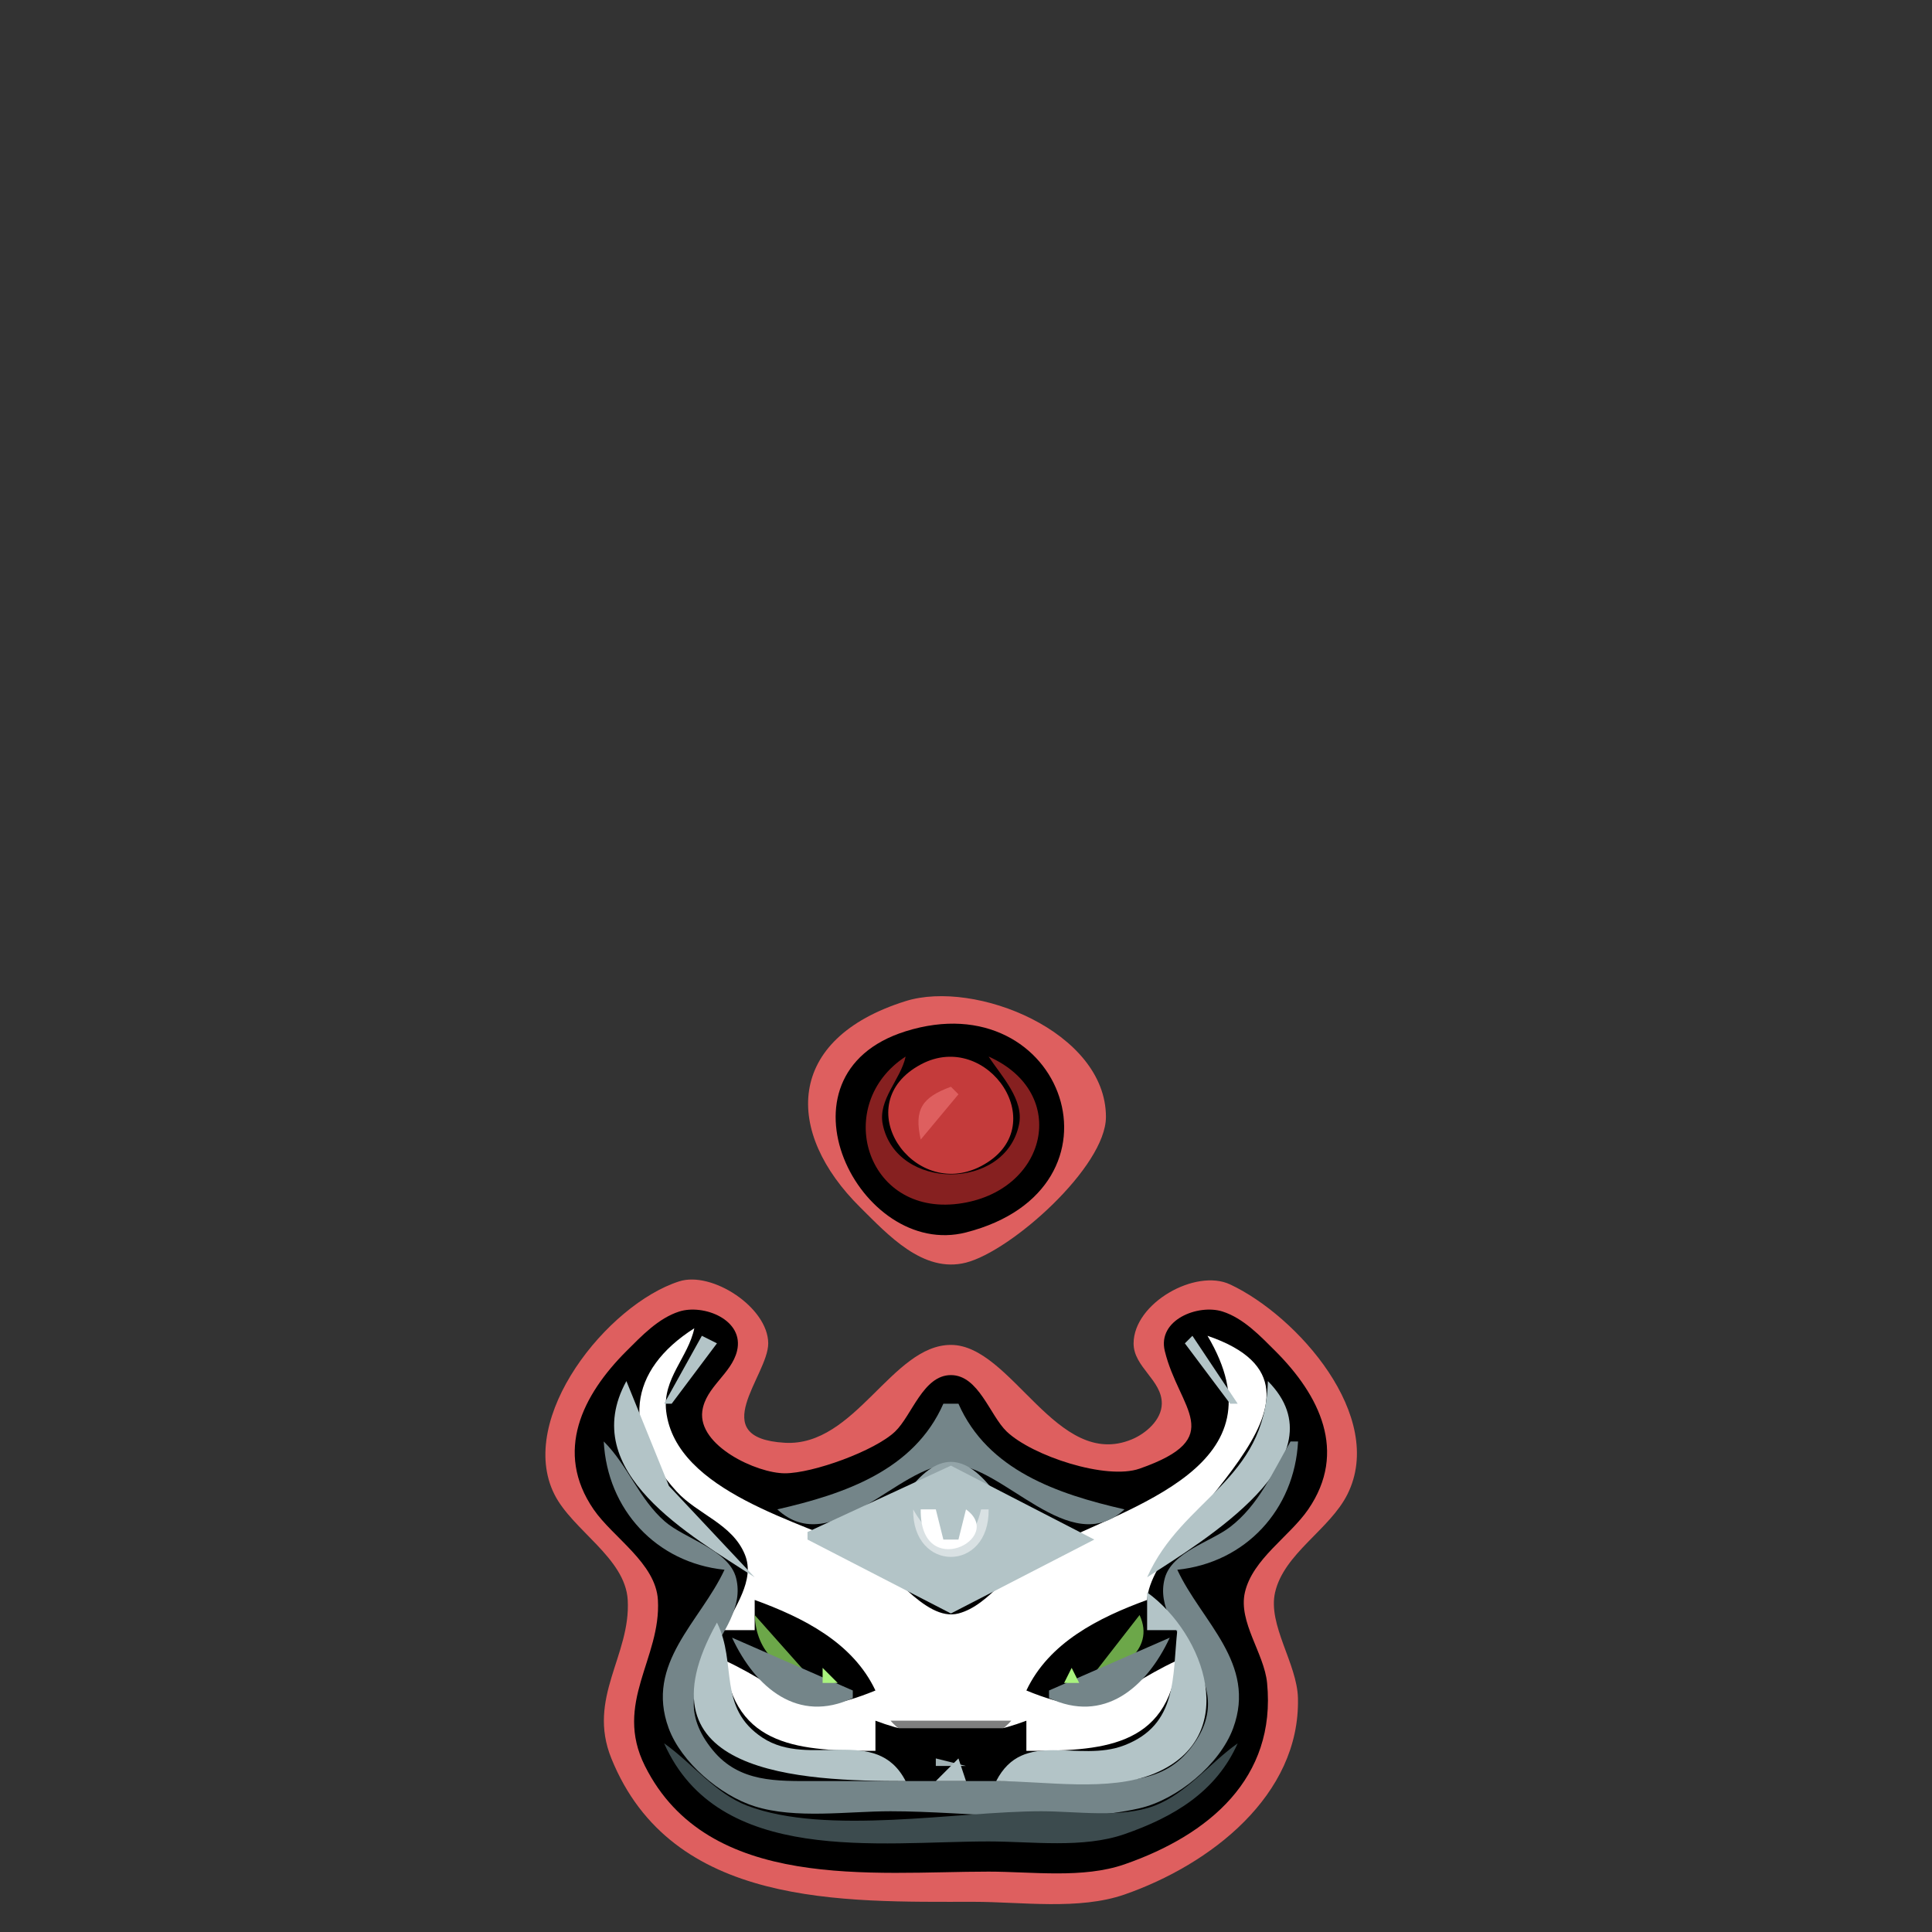 <?xml version='1.0' encoding='utf-8'?>
<ns0:svg xmlns:ns0="http://www.w3.org/2000/svg" width="256" height="256">
<ns0:rect width="100%" height="100%" fill="#333333" stroke="none"/>
<ns0:path style="fill:#37d717; stroke:none;" d="M118 132L119 133L118 132z" />
<ns0:path style="fill:#a68747; stroke:none;" d="M119 132L120 133L119 132z" />
<ns0:path style="fill:#de5f5f; stroke:none;" d="M120 132.653C103.971 137.678 103.918 150.034 114 159.996C117.619 163.572 122.308 168.76 128 167.304C134.011 165.767 146.543 154.598 146.543 148C146.543 136.711 129.213 129.764 120 132.653z" />
<ns0:path style="fill:#a68747; stroke:none;" d="M132 132L133 133L132 132z" />
<ns0:path style="fill:#37d717; stroke:none;" d="M133 132L134 133L133 132M116 133L117 134L116 133z" />
<ns0:path style="fill:#a68747; stroke:none;" d="M117 133L118 134L117 133M134 133L135 134L134 133z" />
<ns0:path style="fill:#37d717; stroke:none;" d="M135 133L136 134L135 133z" />
<ns0:path style="fill:#6faf2f; stroke:none;" d="M115 134L116 135L115 134M136 134L137 135L136 134M114 135L115 136L114 135M137 135L138 136L137 135M113 136L114 137L113 136z" />
<ns0:path style="fill:#a64747; stroke:none;" d="M118 136L119 137L118 136z" />
<ns0:path style="fill:#371717; stroke:none;" d="M119 136L120 137L119 136z" />
<ns0:path style="fill:#000000; stroke:none;" d="M120 136.653C101.631 142.412 113.89 166.913 128 163.304C150.631 157.515 140.987 130.072 120 136.653z" />
<ns0:path style="fill:#371717; stroke:none;" d="M132 136L133 137L132 136z" />
<ns0:path style="fill:#a64747; stroke:none;" d="M133 136L134 137L133 136z" />
<ns0:path style="fill:#6faf2f; stroke:none;" d="M138 136L139 137L138 136M112 137L113 138L112 137z" />
<ns0:path style="fill:#a64747; stroke:none;" d="M116 137L117 138L116 137z" />
<ns0:path style="fill:#371717; stroke:none;" d="M117 137L118 138L117 137M134 137L135 138L134 137z" />
<ns0:path style="fill:#a64747; stroke:none;" d="M135 137L136 138L135 137z" />
<ns0:path style="fill:#6faf2f; stroke:none;" d="M139 137L140 138L139 137M111 138L112 139L111 138z" />
<ns0:path style="fill:#6f2f2f; stroke:none;" d="M115 138L116 139L115 138M136 138L137 139L136 138z" />
<ns0:path style="fill:#6faf2f; stroke:none;" d="M140 138L141 139L140 138M110 139L111 140L110 139z" />
<ns0:path style="fill:#6f2f2f; stroke:none;" d="M114 139L115 140L114 139M137 139L138 140L137 139z" />
<ns0:path style="fill:#6faf2f; stroke:none;" d="M141 139L142 140L141 139M109 140L110 141L109 140z" />
<ns0:path style="fill:#6f2f2f; stroke:none;" d="M113 140L114 141L113 140z" />
<ns0:path style="fill:#210808; stroke:none;" d="M118 140L119 141L118 140z" />
<ns0:path style="fill:#641818; stroke:none;" d="M119 140L120 141L119 140z" />
<ns0:path style="fill:#862020; stroke:none;" d="M120 140C110.329 146.299 114.664 161.103 127 159.501C138.754 157.974 141.894 144.836 131 140C132.66 142.558 135.707 145.687 135.029 148.996C133.225 157.811 118.778 157.807 116.971 148.996C116.294 145.698 119.373 143.015 120 140z" />
<ns0:path style="fill:#a52d2d; stroke:none;" d="M121 140L118 144L121 140z" />
<ns0:path style="fill:#c43b3b; stroke:none;" d="M122.044 141.028C112.177 146.269 120.977 159.199 129.956 154.539C139.784 149.439 130.909 136.318 122.044 141.028z" />
<ns0:path style="fill:#a52d2d; stroke:none;" d="M130 140L131 141L130 140z" />
<ns0:path style="fill:#641818; stroke:none;" d="M132 140L133 141L132 140z" />
<ns0:path style="fill:#210808; stroke:none;" d="M133 140L134 141L133 140z" />
<ns0:path style="fill:#6f2f2f; stroke:none;" d="M138 140L139 141L138 140z" />
<ns0:path style="fill:#6faf2f; stroke:none;" d="M142 140L143 141L142 140M108 141L109 142L108 141z" />
<ns0:path style="fill:#6f2f2f; stroke:none;" d="M112 141L113 142L112 141z" />
<ns0:path style="fill:#210808; stroke:none;" d="M116 141L117 142L116 141z" />
<ns0:path style="fill:#641818; stroke:none;" d="M117 141L118 142L117 141z" />
<ns0:path style="fill:#a52d2d; stroke:none;" d="M131 141L132 142L131 141z" />
<ns0:path style="fill:#641818; stroke:none;" d="M134 141L135 142L134 141z" />
<ns0:path style="fill:#210808; stroke:none;" d="M135 141L136 142L135 141z" />
<ns0:path style="fill:#6f2f2f; stroke:none;" d="M139 141L140 142L139 141z" />
<ns0:path style="fill:#6faf2f; stroke:none;" d="M143 141L144 142L143 141M107 142L108 143L107 142z" />
<ns0:path style="fill:#6f2f2f; stroke:none;" d="M111 142L112 143L111 142z" />
<ns0:path style="fill:#431010; stroke:none;" d="M115 142L116 143L115 142z" />
<ns0:path style="fill:#a52d2d; stroke:none;" d="M132 142L133 143L132 142z" />
<ns0:path style="fill:#431010; stroke:none;" d="M136 142L137 143L136 142z" />
<ns0:path style="fill:#6f2f2f; stroke:none;" d="M140 142L141 143L140 142z" />
<ns0:path style="fill:#6faf2f; stroke:none;" d="M144 142L145 143L144 142M106 143L107 144L106 143z" />
<ns0:path style="fill:#6f2f2f; stroke:none;" d="M110 143L111 144L110 143z" />
<ns0:path style="fill:#431010; stroke:none;" d="M114 143L115 144L114 143z" />
<ns0:path style="fill:#a52d2d; stroke:none;" d="M133 143L134 144L133 143z" />
<ns0:path style="fill:#431010; stroke:none;" d="M137 143L138 144L137 143z" />
<ns0:path style="fill:#6f2f2f; stroke:none;" d="M141 143L142 144L141 143z" />
<ns0:path style="fill:#6faf2f; stroke:none;" d="M145 143L146 144L145 143z" />
<ns0:path style="fill:#37d717; stroke:none;" d="M105 144L106 145L105 144z" />
<ns0:path style="fill:#a64747; stroke:none;" d="M109 144L110 145L109 144z" />
<ns0:path style="fill:#210808; stroke:none;" d="M113 144L114 145L113 144z" />
<ns0:path style="fill:#952626; stroke:none;" d="M117 144L118 145L117 144z" />
<ns0:path style="fill:#ca4444; stroke:none;" d="M122 144L123 145L122 144z" />
<ns0:path style="fill:#d75656; stroke:none;" d="M123 144L124 145L123 144z" />
<ns0:path style="fill:#de5f5f; stroke:none;" d="M122 151L127 145L126 144C122.18 145.404 121.096 146.997 122 151z" />
<ns0:path style="fill:#db5b5b; stroke:none;" d="M126 144L128 146L126 144z" />
<ns0:path style="fill:#cc4646; stroke:none;" d="M127 144L128 145L127 144z" />
<ns0:path style="fill:#952626; stroke:none;" d="M134 144L135 145L134 144z" />
<ns0:path style="fill:#210808; stroke:none;" d="M138 144L139 145L138 144z" />
<ns0:path style="fill:#a64747; stroke:none;" d="M142 144L143 145L142 144z" />
<ns0:path style="fill:#37d717; stroke:none;" d="M146 144L147 145L146 144z" />
<ns0:path style="fill:#a68747; stroke:none;" d="M105 145L106 146L105 145z" />
<ns0:path style="fill:#371717; stroke:none;" d="M109 145L110 146L109 145z" />
<ns0:path style="fill:#641818; stroke:none;" d="M113 145L114 146L113 145z" />
<ns0:path style="fill:#b43434; stroke:none;" d="M117 145L118 146L117 145z" />
<ns0:path style="fill:#d55353; stroke:none;" d="M121 145L122 146L121 145z" />
<ns0:path style="fill:#b43434; stroke:none;" d="M134 145L135 146L134 145z" />
<ns0:path style="fill:#641818; stroke:none;" d="M138 145L139 146L138 145z" />
<ns0:path style="fill:#371717; stroke:none;" d="M142 145L143 146L142 145z" />
<ns0:path style="fill:#a68747; stroke:none;" d="M146 145L147 146L146 145z" />
<ns0:path style="fill:#37d717; stroke:none;" d="M104 146L105 147L104 146z" />
<ns0:path style="fill:#a64747; stroke:none;" d="M108 146L109 147L108 146z" />
<ns0:path style="fill:#210808; stroke:none;" d="M112 146L113 147L112 146z" />
<ns0:path style="fill:#952626; stroke:none;" d="M116 146L117 147L116 146z" />
<ns0:path style="fill:#ca4444; stroke:none;" d="M120 146L121 147L120 146z" />
<ns0:path style="fill:#d14d4d; stroke:none;" d="M127 146L128 147L127 146z" />
<ns0:path style="fill:#952626; stroke:none;" d="M135 146L136 147L135 146z" />
<ns0:path style="fill:#210808; stroke:none;" d="M139 146L140 147L139 146z" />
<ns0:path style="fill:#a64747; stroke:none;" d="M143 146L144 147L143 146z" />
<ns0:path style="fill:#37d717; stroke:none;" d="M147 146L148 147L147 146z" />
<ns0:path style="fill:#a68747; stroke:none;" d="M104.333 147.667L104.667 148.333L104.333 147.667z" />
<ns0:path style="fill:#371717; stroke:none;" d="M108.333 147.667L108.667 148.333L108.333 147.667z" />
<ns0:path style="fill:#641818; stroke:none;" d="M112.333 147.667L112.667 148.333L112.333 147.667z" />
<ns0:path style="fill:#b43434; stroke:none;" d="M116.333 147.667L116.667 148.333L116.333 147.667z" />
<ns0:path style="fill:#d75656; stroke:none;" d="M120.333 147.667L120.667 148.333L120.333 147.667z" />
<ns0:path style="fill:#d14d4d; stroke:none;" d="M126 147L127 148L126 147z" />
<ns0:path style="fill:#b43434; stroke:none;" d="M135.333 147.667L135.667 148.333L135.333 147.667z" />
<ns0:path style="fill:#641818; stroke:none;" d="M139.333 147.667L139.667 148.333L139.333 147.667z" />
<ns0:path style="fill:#371717; stroke:none;" d="M143.333 147.667L143.667 148.333L143.333 147.667z" />
<ns0:path style="fill:#a68747; stroke:none;" d="M147.333 147.667L147.667 148.333L147.333 147.667z" />
<ns0:path style="fill:#d14d4d; stroke:none;" d="M125 148L126 149L125 148z" />
<ns0:path style="fill:#37d717; stroke:none;" d="M104 149L105 150L104 149z" />
<ns0:path style="fill:#a64747; stroke:none;" d="M108 149L109 150L108 149z" />
<ns0:path style="fill:#210808; stroke:none;" d="M112 149L113 150L112 149z" />
<ns0:path style="fill:#952626; stroke:none;" d="M116 149L117 150L116 149z" />
<ns0:path style="fill:#ca4444; stroke:none;" d="M120 149L121 150L120 149z" />
<ns0:path style="fill:#d14d4d; stroke:none;" d="M124 149L125 150L124 149z" />
<ns0:path style="fill:#952626; stroke:none;" d="M135 149L136 150L135 149z" />
<ns0:path style="fill:#210808; stroke:none;" d="M139 149L140 150L139 149z" />
<ns0:path style="fill:#a64747; stroke:none;" d="M143 149L144 150L143 149z" />
<ns0:path style="fill:#37d717; stroke:none;" d="M147 149L148 150L147 149z" />
<ns0:path style="fill:#a68747; stroke:none;" d="M105 150L106 151L105 150z" />
<ns0:path style="fill:#371717; stroke:none;" d="M109 150L110 151L109 150z" />
<ns0:path style="fill:#641818; stroke:none;" d="M113 150L114 151L113 150z" />
<ns0:path style="fill:#b43434; stroke:none;" d="M117 150L118 151L117 150z" />
<ns0:path style="fill:#d75656; stroke:none;" d="M121 150L122 151L121 150z" />
<ns0:path style="fill:#d14d4d; stroke:none;" d="M123 150L124 151L123 150z" />
<ns0:path style="fill:#b43434; stroke:none;" d="M134 150L135 151L134 150z" />
<ns0:path style="fill:#641818; stroke:none;" d="M138 150L139 151L138 150z" />
<ns0:path style="fill:#371717; stroke:none;" d="M142 150L143 151L142 150z" />
<ns0:path style="fill:#a68747; stroke:none;" d="M146 150L147 151L146 150z" />
<ns0:path style="fill:#37d717; stroke:none;" d="M105 151L106 152L105 151z" />
<ns0:path style="fill:#a64747; stroke:none;" d="M109 151L110 152L109 151z" />
<ns0:path style="fill:#210808; stroke:none;" d="M113 151L114 152L113 151z" />
<ns0:path style="fill:#952626; stroke:none;" d="M117 151L118 152L117 151z" />
<ns0:path style="fill:#ca4444; stroke:none;" d="M121 151L122 152L121 151z" />
<ns0:path style="fill:#d14d4d; stroke:none;" d="M122 151L123 152L122 151z" />
<ns0:path style="fill:#952626; stroke:none;" d="M134 151L135 152L134 151z" />
<ns0:path style="fill:#210808; stroke:none;" d="M138 151L139 152L138 151z" />
<ns0:path style="fill:#a64747; stroke:none;" d="M142 151L143 152L142 151z" />
<ns0:path style="fill:#37d717; stroke:none;" d="M146 151L147 152L146 151z" />
<ns0:path style="fill:#6faf2f; stroke:none;" d="M106 152L107 153L106 152z" />
<ns0:path style="fill:#6f2f2f; stroke:none;" d="M110 152L111 153L110 152z" />
<ns0:path style="fill:#431010; stroke:none;" d="M114 152L115 153L114 152z" />
<ns0:path style="fill:#a52d2d; stroke:none;" d="M118 152L119 153L118 152M133 152L134 153L133 152z" />
<ns0:path style="fill:#431010; stroke:none;" d="M137 152L138 153L137 152z" />
<ns0:path style="fill:#6f2f2f; stroke:none;" d="M141 152L142 153L141 152z" />
<ns0:path style="fill:#6faf2f; stroke:none;" d="M145 152L146 153L145 152M107 153L108 154L107 153z" />
<ns0:path style="fill:#6f2f2f; stroke:none;" d="M111 153L112 154L111 153z" />
<ns0:path style="fill:#431010; stroke:none;" d="M115 153L116 154L115 153z" />
<ns0:path style="fill:#a52d2d; stroke:none;" d="M119 153L120 154L119 153M132 153L133 154L132 153z" />
<ns0:path style="fill:#431010; stroke:none;" d="M136 153L137 154L136 153z" />
<ns0:path style="fill:#6f2f2f; stroke:none;" d="M140 153L141 154L140 153z" />
<ns0:path style="fill:#6faf2f; stroke:none;" d="M144 153L145 154L144 153M108 154L109 155L108 154z" />
<ns0:path style="fill:#6f2f2f; stroke:none;" d="M112 154L113 155L112 154z" />
<ns0:path style="fill:#431010; stroke:none;" d="M116 154L117 155L116 154z" />
<ns0:path style="fill:#952626; stroke:none;" d="M120 154L121 155L120 154z" />
<ns0:path style="fill:#b43434; stroke:none;" d="M121 154L122 155L121 154M130 154L131 155L130 154z" />
<ns0:path style="fill:#952626; stroke:none;" d="M131 154L132 155L131 154z" />
<ns0:path style="fill:#431010; stroke:none;" d="M135 154L136 155L135 154z" />
<ns0:path style="fill:#6f2f2f; stroke:none;" d="M139 154L140 155L139 154z" />
<ns0:path style="fill:#6faf2f; stroke:none;" d="M143 154L144 155L143 154M109 155L110 156L109 155z" />
<ns0:path style="fill:#6f2f2f; stroke:none;" d="M113 155L114 156L113 155z" />
<ns0:path style="fill:#431010; stroke:none;" d="M117 155L118 156L117 155z" />
<ns0:path style="fill:#952626; stroke:none;" d="M122 155L123 156L122 155z" />
<ns0:path style="fill:#b43434; stroke:none;" d="M123 155L124 156L123 155M128 155L129 156L128 155z" />
<ns0:path style="fill:#952626; stroke:none;" d="M129 155L130 156L129 155z" />
<ns0:path style="fill:#431010; stroke:none;" d="M134 155L135 156L134 155z" />
<ns0:path style="fill:#6f2f2f; stroke:none;" d="M138 155L139 156L138 155z" />
<ns0:path style="fill:#6faf2f; stroke:none;" d="M142 155L143 156L142 155M110 156L111 157L110 156z" />
<ns0:path style="fill:#6f2f2f; stroke:none;" d="M114 156L115 157L114 156z" />
<ns0:path style="fill:#431010; stroke:none;" d="M118 156L119 157L118 156M133 156L134 157L133 156z" />
<ns0:path style="fill:#6f2f2f; stroke:none;" d="M137 156L138 157L137 156z" />
<ns0:path style="fill:#6faf2f; stroke:none;" d="M141 156L142 157L141 156M111 157L112 158L111 157z" />
<ns0:path style="fill:#6f2f2f; stroke:none;" d="M115 157L116 158L115 157z" />
<ns0:path style="fill:#431010; stroke:none;" d="M119 157L120 158L119 157M132 157L133 158L132 157z" />
<ns0:path style="fill:#6f2f2f; stroke:none;" d="M136 157L137 158L136 157z" />
<ns0:path style="fill:#6faf2f; stroke:none;" d="M140 157L141 158L140 157M112 158L113 159L112 158z" />
<ns0:path style="fill:#6f2f2f; stroke:none;" d="M116 158L117 159L116 158z" />
<ns0:path style="fill:#210808; stroke:none;" d="M120 158L121 159L120 158z" />
<ns0:path style="fill:#641818; stroke:none;" d="M121 158L122 159L121 158M130 158L131 159L130 158z" />
<ns0:path style="fill:#210808; stroke:none;" d="M131 158L132 159L131 158z" />
<ns0:path style="fill:#6f2f2f; stroke:none;" d="M135 158L136 159L135 158z" />
<ns0:path style="fill:#6faf2f; stroke:none;" d="M139 158L140 159L139 158M113 159L114 160L113 159z" />
<ns0:path style="fill:#6f2f2f; stroke:none;" d="M117 159L118 160L117 159z" />
<ns0:path style="fill:#210808; stroke:none;" d="M122 159L123 160L122 159z" />
<ns0:path style="fill:#641818; stroke:none;" d="M123 159L124 160L123 159M128 159L129 160L128 159z" />
<ns0:path style="fill:#210808; stroke:none;" d="M129 159L130 160L129 159z" />
<ns0:path style="fill:#6f2f2f; stroke:none;" d="M134 159L135 160L134 159z" />
<ns0:path style="fill:#6faf2f; stroke:none;" d="M138 159L139 160L138 159M114 160L115 161L114 160z" />
<ns0:path style="fill:#6f2f2f; stroke:none;" d="M118 160L119 161L118 160M133 160L134 161L133 160z" />
<ns0:path style="fill:#6faf2f; stroke:none;" d="M137 160L138 161L137 160M115 161L116 162L115 161z" />
<ns0:path style="fill:#6f2f2f; stroke:none;" d="M119 161L120 162L119 161M132 161L133 162L132 161z" />
<ns0:path style="fill:#6faf2f; stroke:none;" d="M136 161L137 162L136 161M116 162L117 163L116 162z" />
<ns0:path style="fill:#a64747; stroke:none;" d="M120 162L121 163L120 162z" />
<ns0:path style="fill:#371717; stroke:none;" d="M121 162L122 163L121 162M130 162L131 163L130 162z" />
<ns0:path style="fill:#a64747; stroke:none;" d="M131 162L132 163L131 162z" />
<ns0:path style="fill:#6faf2f; stroke:none;" d="M135 162L136 163L135 162M117 163L118 164L117 163z" />
<ns0:path style="fill:#a64747; stroke:none;" d="M122 163L123 164L122 163z" />
<ns0:path style="fill:#371717; stroke:none;" d="M123 163L124 164L123 163M128 163L129 164L128 163z" />
<ns0:path style="fill:#a64747; stroke:none;" d="M129 163L130 164L129 163z" />
<ns0:path style="fill:#6faf2f; stroke:none;" d="M134 163L135 164L134 163M118 164L119 165L118 164M133 164L134 165L133 164M119 165L120 166L119 165M132 165L133 166L132 165z" />
<ns0:path style="fill:#37d717; stroke:none;" d="M120 166L121 167L120 166z" />
<ns0:path style="fill:#a68747; stroke:none;" d="M121 166L122 167L121 166M130 166L131 167L130 166z" />
<ns0:path style="fill:#37d717; stroke:none;" d="M131 166L132 167L131 166M122 167L123 168L122 167z" />
<ns0:path style="fill:#a68747; stroke:none;" d="M123 167L124 168L123 167M128 167L129 168L128 167z" />
<ns0:path style="fill:#37d717; stroke:none;" d="M129 167L130 168L129 167M90 168L91 169L90 168z" />
<ns0:path style="fill:#a68747; stroke:none;" d="M91.667 168.333L92.333 168.667L91.667 168.333z" />
<ns0:path style="fill:#37d717; stroke:none;" d="M93 168L94 169L93 168M158 168L159 169L158 168z" />
<ns0:path style="fill:#a68747; stroke:none;" d="M159.667 168.333L160.333 168.667L159.667 168.333z" />
<ns0:path style="fill:#37d717; stroke:none;" d="M161 168L162 169L161 168M88 169L89 170L88 169z" />
<ns0:path style="fill:#a68747; stroke:none;" d="M89 169L90 170L89 169z" />
<ns0:path style="fill:#de5f5f; stroke:none;" d="M90 169.786C80.51 172.818 68.402 187.889 73.457 198C75.837 202.761 82.854 206.427 83.176 212C83.601 219.355 77.752 224.954 81.009 233C89.017 252.78 111.704 252 129 252C135.329 252 142.947 253.137 149 251.034C160.343 247.093 172.3 237.906 171.984 225C171.872 220.432 167.965 215.312 168.955 211C170.144 205.821 176.2 202.688 178.543 198C183.701 187.682 171.884 174.358 163 170.194C158.422 168.049 150.229 172.662 150.207 178C150.194 181.14 153.969 182.868 153.945 185.985C153.929 188.142 151.825 189.95 149.991 190.716C140.026 194.876 134.078 178.207 126 178.207C118.186 178.207 113.327 191.713 104 191.176C93.33 190.561 101.811 182.262 101.793 178C101.774 173.241 94.348 168.397 90 169.786z" />
<ns0:path style="fill:#a68747; stroke:none;" d="M94 169L95 170L94 169z" />
<ns0:path style="fill:#37d717; stroke:none;" d="M95 169L96 170L95 169M156 169L157 170L156 169z" />
<ns0:path style="fill:#a68747; stroke:none;" d="M157 169L158 170L157 169M162 169L163 170L162 169z" />
<ns0:path style="fill:#37d717; stroke:none;" d="M163 169L164 170L163 169z" />
<ns0:path style="fill:#6faf2f; stroke:none;" d="M87 170L88 171L87 170M96 170L97 171L96 170M155 170L156 171L155 170M164 170L165 171L164 170M86 171L87 172L86 171M97 171L98 172L97 171M154 171L155 172L154 171M165 171L166 172L165 171M85 172L86 173L85 172z" />
<ns0:path style="fill:#a64747; stroke:none;" d="M90 172L91 173L90 172z" />
<ns0:path style="fill:#371717; stroke:none;" d="M91.667 172.333L92.333 172.667L91.667 172.333z" />
<ns0:path style="fill:#a64747; stroke:none;" d="M93 172L94 173L93 172z" />
<ns0:path style="fill:#6faf2f; stroke:none;" d="M98 172L99 173L98 172M153 172L154 173L153 172z" />
<ns0:path style="fill:#a64747; stroke:none;" d="M158 172L159 173L158 172z" />
<ns0:path style="fill:#371717; stroke:none;" d="M159.667 172.333L160.333 172.667L159.667 172.333z" />
<ns0:path style="fill:#a64747; stroke:none;" d="M161 172L162 173L161 172z" />
<ns0:path style="fill:#6faf2f; stroke:none;" d="M166 172L167 173L166 172M84 173L85 174L84 173z" />
<ns0:path style="fill:#a64747; stroke:none;" d="M88 173L89 174L88 173z" />
<ns0:path style="fill:#371717; stroke:none;" d="M89 173L90 174L89 173z" />
<ns0:path style="fill:#000000; stroke:none;" d="M90 173.786C87.238 174.669 85.009 177.025 83.015 179.015C77.162 184.86 73.411 192.36 78.653 200C81.207 203.723 86.895 207.131 87.176 212C87.624 219.753 81.272 225.645 85.457 234C93.829 250.717 115.711 248 131 248C136.755 248 143.49 248.949 149 247.034C160.195 243.144 169.13 235.622 167.895 223C167.511 219.07 164.055 214.92 164.955 211C165.971 206.575 170.879 203.597 173.347 200C178.589 192.36 174.838 184.86 168.985 179.015C166.991 177.025 164.762 174.669 162 173.786C158.77 172.754 153.336 174.874 154.342 179.015C156.22 186.747 162.781 190.483 151 194.604C146.57 196.154 136.758 192.902 133.39 189.683C131.167 187.558 129.679 182.207 126 182.207C122.321 182.207 120.833 187.558 118.61 189.683C115.928 192.247 107.711 195.221 104 195.219C100.249 195.217 92.451 191.556 93.06 186.985C93.484 183.8 96.922 182.046 97.658 179.015C98.664 174.874 93.23 172.754 90 173.786z" />
<ns0:path style="fill:#371717; stroke:none;" d="M94 173L95 174L94 173z" />
<ns0:path style="fill:#a64747; stroke:none;" d="M95 173L96 174L95 173z" />
<ns0:path style="fill:#6faf2f; stroke:none;" d="M99 173L100 174L99 173M152 173L153 174L152 173z" />
<ns0:path style="fill:#a64747; stroke:none;" d="M156 173L157 174L156 173z" />
<ns0:path style="fill:#371717; stroke:none;" d="M157 173L158 174L157 173M162 173L163 174L162 173z" />
<ns0:path style="fill:#a64747; stroke:none;" d="M163 173L164 174L163 173z" />
<ns0:path style="fill:#6faf2f; stroke:none;" d="M167 173L168 174L167 173M83 174L84 175L83 174z" />
<ns0:path style="fill:#6f2f2f; stroke:none;" d="M87 174L88 175L87 174M96 174L97 175L96 174z" />
<ns0:path style="fill:#6faf2f; stroke:none;" d="M100 174L101 175L100 174M151 174L152 175L151 174z" />
<ns0:path style="fill:#6f2f2f; stroke:none;" d="M155 174L156 175L155 174M164 174L165 175L164 174z" />
<ns0:path style="fill:#6faf2f; stroke:none;" d="M168 174L169 175L168 174M82 175L83 176L82 175z" />
<ns0:path style="fill:#6f2f2f; stroke:none;" d="M86 175L87 176L86 175M97 175L98 176L97 175z" />
<ns0:path style="fill:#6faf2f; stroke:none;" d="M101 175L102 176L101 175M150 175L151 176L150 175z" />
<ns0:path style="fill:#6f2f2f; stroke:none;" d="M154 175L155 176L154 175M165 175L166 176L165 175z" />
<ns0:path style="fill:#6faf2f; stroke:none;" d="M169 175L170 176L169 175M81 176L82 177L81 176z" />
<ns0:path style="fill:#6f2f2f; stroke:none;" d="M85 176L86 177L85 176z" />
<ns0:path style="fill:#3f3f3f; stroke:none;" d="M90 176L91 177L90 176z" />
<ns0:path style="fill:#bfbfbf; stroke:none;" d="M91 176L92 177L91 176z" />
<ns0:path style="fill:#ffffff; stroke:none;" d="M92 176C83.194 181.617 82.329 189.557 89.637 197.61C92.414 200.67 97.06 201.909 98.712 206.015C100.092 209.446 97.258 212.939 96 216L100 216L100 212C106.404 214.331 113.005 217.635 116 224C105.673 228.244 105.292 224.327 96 220C97.205 231.691 106.353 232 116 232L116 228C122.754 230.562 129.246 230.562 136 228L136 232C145.647 232 154.795 231.691 156 220C146.708 224.327 146.327 228.244 136 224C138.995 217.635 145.596 214.331 152 212C152.54 202.131 181.253 184.251 160 177C170.217 194.229 150.194 199.354 138 205.457C134.058 207.429 131.213 212.689 127 213.793C122.497 214.974 117.744 207.331 114 205.457C106.393 201.65 89.557 197.708 88.272 187C87.755 182.682 91.197 179.859 92 176z" />
<ns0:path style="fill:#959898; stroke:none;" d="M93 176L94 177L93 176z" />
<ns0:path style="fill:#6f2f2f; stroke:none;" d="M98 176L99 177L98 176z" />
<ns0:path style="fill:#6faf2f; stroke:none;" d="M102 176L103 177L102 176M125.667 176.333L126.333 176.667L125.667 176.333M149 176L150 177L149 176z" />
<ns0:path style="fill:#6f2f2f; stroke:none;" d="M153 176L154 177L153 176z" />
<ns0:path style="fill:#363838; stroke:none;" d="M158 176L159 177L158 176z" />
<ns0:path style="fill:#bfbfbf; stroke:none;" d="M159.667 176.333L160.333 176.667L159.667 176.333z" />
<ns0:path style="fill:#3f3f3f; stroke:none;" d="M161 176L162 177L161 176z" />
<ns0:path style="fill:#6f2f2f; stroke:none;" d="M166 176L167 177L166 176z" />
<ns0:path style="fill:#6faf2f; stroke:none;" d="M170 176L171 177L170 176M80 177L81 178L80 177z" />
<ns0:path style="fill:#6f2f2f; stroke:none;" d="M84 177L85 178L84 177z" />
<ns0:path style="fill:#3f3f3f; stroke:none;" d="M88 177L89 178L88 177z" />
<ns0:path style="fill:#bfbfbf; stroke:none;" d="M89 177L90 178L89 177z" />
<ns0:path style="fill:#d9e1e3; stroke:none;" d="M92 177L90 180L92 177z" />
<ns0:path style="fill:#b3c4c7; stroke:none;" d="M93 177L88 186L89 186L95 178L93 177z" />
<ns0:path style="fill:#869395; stroke:none;" d="M94 177L95 178L94 177z" />
<ns0:path style="fill:#2c3131; stroke:none;" d="M95 177L96 178L95 177z" />
<ns0:path style="fill:#6f2f2f; stroke:none;" d="M99.333 177.667L99.667 178.333L99.333 177.667z" />
<ns0:path style="fill:#6faf2f; stroke:none;" d="M103.333 177.667L103.667 178.333L103.333 177.667M124 177L125 178L124 177M127 177L128 178L127 177M148.333 177.667L148.667 178.333L148.333 177.667z" />
<ns0:path style="fill:#6f2f2f; stroke:none;" d="M152.333 177.667L152.667 178.333L152.333 177.667z" />
<ns0:path style="fill:#2c3131; stroke:none;" d="M156 177L157 178L156 177z" />
<ns0:path style="fill:#869395; stroke:none;" d="M157 177L158 178L157 177z" />
<ns0:path style="fill:#b3c4c7; stroke:none;" d="M158 177L157 178L163 186L164 186L158 177z" />
<ns0:path style="fill:#d9e1e3; stroke:none;" d="M159 177L160 178L159 177z" />
<ns0:path style="fill:#bfbfbf; stroke:none;" d="M162 177L163 178L162 177z" />
<ns0:path style="fill:#3f3f3f; stroke:none;" d="M163 177L164 178L163 177z" />
<ns0:path style="fill:#6f2f2f; stroke:none;" d="M167 177L168 178L167 177z" />
<ns0:path style="fill:#6faf2f; stroke:none;" d="M171 177L172 178L171 177M79 178L80 179L79 178z" />
<ns0:path style="fill:#6f2f2f; stroke:none;" d="M83 178L84 179L83 178z" />
<ns0:path style="fill:#7f7f7f; stroke:none;" d="M87 178L88 179L87 178z" />
<ns0:path style="fill:#596263; stroke:none;" d="M95 178L96 179L95 178z" />
<ns0:path style="fill:#6faf2f; stroke:none;" d="M123 178L124 179L123 178M128 178L129 179L128 178z" />
<ns0:path style="fill:#596263; stroke:none;" d="M156 178L157 179L156 178z" />
<ns0:path style="fill:#d9e1e3; stroke:none;" d="M160 178L161 179L160 178z" />
<ns0:path style="fill:#7f7f7f; stroke:none;" d="M164 178L165 179L164 178z" />
<ns0:path style="fill:#6f2f2f; stroke:none;" d="M168 178L169 179L168 178z" />
<ns0:path style="fill:#6faf2f; stroke:none;" d="M172 178L173 179L172 178M78 179L79 180L78 179z" />
<ns0:path style="fill:#6f2f2f; stroke:none;" d="M82 179L83 180L82 179z" />
<ns0:path style="fill:#7f7f7f; stroke:none;" d="M86 179L87 180L86 179z" />
<ns0:path style="fill:#596263; stroke:none;" d="M94 179L95 180L94 179z" />
<ns0:path style="fill:#6f2f2f; stroke:none;" d="M98 179L99 180L98 179z" />
<ns0:path style="fill:#6faf2f; stroke:none;" d="M102 179L103 180L102 179M122 179L123 180L122 179M129 179L130 180L129 179M149 179L150 180L149 179z" />
<ns0:path style="fill:#6f2f2f; stroke:none;" d="M153 179L154 180L153 179z" />
<ns0:path style="fill:#596263; stroke:none;" d="M157 179L158 180L157 179z" />
<ns0:path style="fill:#d9e1e3; stroke:none;" d="M161 179L162 180L161 179z" />
<ns0:path style="fill:#7f7f7f; stroke:none;" d="M165 179L166 180L165 179z" />
<ns0:path style="fill:#6f2f2f; stroke:none;" d="M169 179L170 180L169 179z" />
<ns0:path style="fill:#6faf2f; stroke:none;" d="M173 179L174 180L173 179M77 180L78 181L77 180z" />
<ns0:path style="fill:#6f2f2f; stroke:none;" d="M81 180L82 181L81 180z" />
<ns0:path style="fill:#7f7f7f; stroke:none;" d="M85 180L86 181L85 180z" />
<ns0:path style="fill:#ecf0f1; stroke:none;" d="M89 180L90 181L89 180z" />
<ns0:path style="fill:#596263; stroke:none;" d="M93 180L94 181L93 180z" />
<ns0:path style="fill:#6f2f2f; stroke:none;" d="M97 180L98 181L97 180z" />
<ns0:path style="fill:#6faf2f; stroke:none;" d="M101 180L102 181L101 180M121 180L122 181L121 180z" />
<ns0:path style="fill:#6f2f2f; stroke:none;" d="M125.667 180.333L126.333 180.667L125.667 180.333z" />
<ns0:path style="fill:#6faf2f; stroke:none;" d="M130 180L131 181L130 180M150 180L151 181L150 180z" />
<ns0:path style="fill:#6f2f2f; stroke:none;" d="M154 180L155 181L154 180z" />
<ns0:path style="fill:#596263; stroke:none;" d="M158 180L159 181L158 180z" />
<ns0:path style="fill:#ecf0f1; stroke:none;" d="M162 180L163 181L162 180z" />
<ns0:path style="fill:#7f7f7f; stroke:none;" d="M166 180L167 181L166 180z" />
<ns0:path style="fill:#6f2f2f; stroke:none;" d="M170 180L171 181L170 180z" />
<ns0:path style="fill:#6faf2f; stroke:none;" d="M174 180L175 181L174 180M76 181L77 182L76 181z" />
<ns0:path style="fill:#6f2f2f; stroke:none;" d="M80 181L81 182L80 181z" />
<ns0:path style="fill:#7f7f7f; stroke:none;" d="M84 181L85 182L84 181z" />
<ns0:path style="fill:#c6d2d5; stroke:none;" d="M89 181L90 182L89 181z" />
<ns0:path style="fill:#596263; stroke:none;" d="M92 181L93 182L92 181z" />
<ns0:path style="fill:#6f2f2f; stroke:none;" d="M96 181L97 182L96 181z" />
<ns0:path style="fill:#6faf2f; stroke:none;" d="M100 181L101 182L100 181M120 181L121 182L120 181z" />
<ns0:path style="fill:#6f2f2f; stroke:none;" d="M124 181L125 182L124 181M127 181L128 182L127 181z" />
<ns0:path style="fill:#6faf2f; stroke:none;" d="M131 181L132 182L131 181M151 181L152 182L151 181z" />
<ns0:path style="fill:#6f2f2f; stroke:none;" d="M155 181L156 182L155 181z" />
<ns0:path style="fill:#596263; stroke:none;" d="M159 181L160 182L159 181z" />
<ns0:path style="fill:#c6d2d5; stroke:none;" d="M162 181L163 182L162 181z" />
<ns0:path style="fill:#7f7f7f; stroke:none;" d="M167 181L168 182L167 181z" />
<ns0:path style="fill:#6f2f2f; stroke:none;" d="M171 181L172 182L171 181z" />
<ns0:path style="fill:#6faf2f; stroke:none;" d="M175 181L176 182L175 181M75 182L76 183L75 182z" />
<ns0:path style="fill:#6f2f2f; stroke:none;" d="M79 182L80 183L79 182z" />
<ns0:path style="fill:#596263; stroke:none;" d="M83 182L82 184L83 182z" />
<ns0:path style="fill:#ecf0f1; stroke:none;" d="M88 182L89 183L88 182z" />
<ns0:path style="fill:#596263; stroke:none;" d="M91 182L92 183L91 182z" />
<ns0:path style="fill:#6f2f2f; stroke:none;" d="M95 182L96 183L95 182z" />
<ns0:path style="fill:#6faf2f; stroke:none;" d="M99 182L100 183L99 182M119 182L120 183L119 182z" />
<ns0:path style="fill:#6f2f2f; stroke:none;" d="M123 182L124 183L123 182M128 182L129 183L128 182z" />
<ns0:path style="fill:#6faf2f; stroke:none;" d="M132 182L133 183L132 182M152 182L153 183L152 182z" />
<ns0:path style="fill:#6f2f2f; stroke:none;" d="M156 182L157 183L156 182z" />
<ns0:path style="fill:#596263; stroke:none;" d="M160 182L161 183L160 182z" />
<ns0:path style="fill:#ecf0f1; stroke:none;" d="M163 182L164 183L163 182z" />
<ns0:path style="fill:#596263; stroke:none;" d="M168 182L170 184L168 182z" />
<ns0:path style="fill:#6f2f2f; stroke:none;" d="M172 182L173 183L172 182z" />
<ns0:path style="fill:#6faf2f; stroke:none;" d="M176 182L177 183L176 182M74 183L75 184L74 183z" />
<ns0:path style="fill:#6f2f2f; stroke:none;" d="M78 183L79 184L78 183z" />
<ns0:path style="fill:#b3c4c7; stroke:none;" d="M83 183C76.386 195.06 91.518 203.465 100 209L88.637 196.895L83 183z" />
<ns0:path style="fill:#c6d2d5; stroke:none;" d="M88 183L89 184L88 183z" />
<ns0:path style="fill:#596263; stroke:none;" d="M90 183L91 184L90 183z" />
<ns0:path style="fill:#6f2f2f; stroke:none;" d="M94 183L95 184L94 183z" />
<ns0:path style="fill:#6faf2f; stroke:none;" d="M98 183L99 184L98 183M118 183L119 184L118 183z" />
<ns0:path style="fill:#6f2f2f; stroke:none;" d="M122 183L123 184L122 183M129 183L130 184L129 183z" />
<ns0:path style="fill:#6faf2f; stroke:none;" d="M133 183L134 184L133 183M153 183L154 184L153 183z" />
<ns0:path style="fill:#6f2f2f; stroke:none;" d="M157 183L158 184L157 183z" />
<ns0:path style="fill:#596263; stroke:none;" d="M161 183L162 184L161 183z" />
<ns0:path style="fill:#c6d2d5; stroke:none;" d="M163 183L164 184L163 183z" />
<ns0:path style="fill:#b3c4c7; stroke:none;" d="M168 183C167.686 196.335 156.656 198.509 152 209C159.245 204.273 178.102 193.174 168 183z" />
<ns0:path style="fill:#6f2f2f; stroke:none;" d="M173 183L174 184L173 183z" />
<ns0:path style="fill:#6faf2f; stroke:none;" d="M177 183L178 184L177 183z" />
<ns0:path style="fill:#37d717; stroke:none;" d="M73 184L74 185L73 184z" />
<ns0:path style="fill:#a64747; stroke:none;" d="M77 184L78 185L77 184z" />
<ns0:path style="fill:#2c3131; stroke:none;" d="M81 184L82 185L81 184z" />
<ns0:path style="fill:#869395; stroke:none;" d="M89 184L90 185L89 184z" />
<ns0:path style="fill:#371717; stroke:none;" d="M93 184L94 185L93 184z" />
<ns0:path style="fill:#6faf2f; stroke:none;" d="M97 184L98 185L97 184M117 184L118 185L117 184z" />
<ns0:path style="fill:#a64747; stroke:none;" d="M121 184L122 185L121 184z" />
<ns0:path style="fill:#1d2122; stroke:none;" d="M125.667 184.333L126.333 184.667L125.667 184.333z" />
<ns0:path style="fill:#a64747; stroke:none;" d="M130 184L131 185L130 184z" />
<ns0:path style="fill:#6faf2f; stroke:none;" d="M134 184L135 185L134 184M154 184L155 185L154 184z" />
<ns0:path style="fill:#371717; stroke:none;" d="M158 184L159 185L158 184z" />
<ns0:path style="fill:#869395; stroke:none;" d="M162 184L163 185L162 184z" />
<ns0:path style="fill:#2c3131; stroke:none;" d="M170 184L171 185L170 184z" />
<ns0:path style="fill:#a64747; stroke:none;" d="M174 184L175 185L174 184z" />
<ns0:path style="fill:#37d717; stroke:none;" d="M178 184L179 185L178 184z" />
<ns0:path style="fill:#a68747; stroke:none;" d="M73 185L74 186L73 185z" />
<ns0:path style="fill:#371717; stroke:none;" d="M77 185L78 186L77 185z" />
<ns0:path style="fill:#869395; stroke:none;" d="M81 185L82 186L81 185z" />
<ns0:path style="fill:#2c3131; stroke:none;" d="M89 185L90 186L89 185z" />
<ns0:path style="fill:#a64747; stroke:none;" d="M93 185L94 186L93 185z" />
<ns0:path style="fill:#6faf2f; stroke:none;" d="M96.333 185.667L96.667 186.333L96.333 185.667M116 185L117 186L116 185z" />
<ns0:path style="fill:#371717; stroke:none;" d="M121 185L122 186L121 185z" />
<ns0:path style="fill:#576366; stroke:none;" d="M125.667 185.333L126.333 185.667L125.667 185.333z" />
<ns0:path style="fill:#371717; stroke:none;" d="M130 185L131 186L130 185z" />
<ns0:path style="fill:#6faf2f; stroke:none;" d="M135 185L136 186L135 185M155.333 185.667L155.667 186.333L155.333 185.667z" />
<ns0:path style="fill:#a64747; stroke:none;" d="M158 185L159 186L158 185z" />
<ns0:path style="fill:#2c3131; stroke:none;" d="M162 185L163 186L162 185z" />
<ns0:path style="fill:#869395; stroke:none;" d="M170 185L171 186L170 185z" />
<ns0:path style="fill:#371717; stroke:none;" d="M174 185L175 186L174 185z" />
<ns0:path style="fill:#a68747; stroke:none;" d="M178 185L179 186L178 185z" />
<ns0:path style="fill:#37d717; stroke:none;" d="M72 186L73 187L72 186z" />
<ns0:path style="fill:#a64747; stroke:none;" d="M76 186L77 187L76 186z" />
<ns0:path style="fill:#2c3131; stroke:none;" d="M80 186L81 187L80 186z" />
<ns0:path style="fill:#869395; stroke:none;" d="M88 186L89 187L88 186z" />
<ns0:path style="fill:#371717; stroke:none;" d="M92 186L93 187L92 186z" />
<ns0:path style="fill:#37d717; stroke:none;" d="M114 186L115 187L114 186z" />
<ns0:path style="fill:#a68747; stroke:none;" d="M115 186L116 187L115 186z" />
<ns0:path style="fill:#a64747; stroke:none;" d="M120 186L121 187L120 186z" />
<ns0:path style="fill:#1d2122; stroke:none;" d="M124 186L125 187L124 186z" />
<ns0:path style="fill:#748589; stroke:none;" d="M125 186C121.127 194.8 111.934 197.957 103 200C110.26 206.73 119.047 194.048 126 194.048C132.953 194.048 141.74 206.73 149 200C140.066 197.957 130.873 194.8 127 186L125 186z" />
<ns0:path style="fill:#1d2122; stroke:none;" d="M127 186L128 187L127 186z" />
<ns0:path style="fill:#a64747; stroke:none;" d="M131 186L132 187L131 186z" />
<ns0:path style="fill:#a68747; stroke:none;" d="M136 186L137 187L136 186z" />
<ns0:path style="fill:#37d717; stroke:none;" d="M137 186L138 187L137 186z" />
<ns0:path style="fill:#371717; stroke:none;" d="M159 186L160 187L159 186z" />
<ns0:path style="fill:#869395; stroke:none;" d="M163 186L164 187L163 186z" />
<ns0:path style="fill:#2c3131; stroke:none;" d="M171 186L172 187L171 186z" />
<ns0:path style="fill:#a64747; stroke:none;" d="M175 186L176 187L175 186z" />
<ns0:path style="fill:#37d717; stroke:none;" d="M179 186L180 187L179 186z" />
<ns0:path style="fill:#a68747; stroke:none;" d="M72 187L73 188L72 187z" />
<ns0:path style="fill:#371717; stroke:none;" d="M76 187L77 188L76 187z" />
<ns0:path style="fill:#869395; stroke:none;" d="M80 187L81 188L80 187z" />
<ns0:path style="fill:#2c3131; stroke:none;" d="M88 187L89 188L88 187z" />
<ns0:path style="fill:#a64747; stroke:none;" d="M92.333 187.667L92.667 188.333L92.333 187.667z" />
<ns0:path style="fill:#6faf2f; stroke:none;" d="M97 187L98 188L97 187z" />
<ns0:path style="fill:#37d717; stroke:none;" d="M112 187L113 188L112 187z" />
<ns0:path style="fill:#a68747; stroke:none;" d="M113 187L114 188L113 187z" />
<ns0:path style="fill:#371717; stroke:none;" d="M120 187L121 188L120 187z" />
<ns0:path style="fill:#576366; stroke:none;" d="M124 187L125 188L124 187M127 187L128 188L127 187z" />
<ns0:path style="fill:#371717; stroke:none;" d="M131 187L132 188L131 187z" />
<ns0:path style="fill:#a68747; stroke:none;" d="M138 187L139 188L138 187z" />
<ns0:path style="fill:#37d717; stroke:none;" d="M139 187L140 188L139 187z" />
<ns0:path style="fill:#6faf2f; stroke:none;" d="M154 187L155 188L154 187z" />
<ns0:path style="fill:#a64747; stroke:none;" d="M159.333 187.667L159.667 188.333L159.333 187.667z" />
<ns0:path style="fill:#2c3131; stroke:none;" d="M163 187L164 188L163 187z" />
<ns0:path style="fill:#869395; stroke:none;" d="M171 187L172 188L171 187z" />
<ns0:path style="fill:#371717; stroke:none;" d="M175 187L176 188L175 187z" />
<ns0:path style="fill:#a68747; stroke:none;" d="M179 187L180 188L179 187z" />
<ns0:path style="fill:#ecf0f1; stroke:none;" d="M84 188L85 189L84 188z" />
<ns0:path style="fill:#3f3f3f; stroke:none;" d="M88 188L89 189L88 188z" />
<ns0:path style="fill:#6faf2f; stroke:none;" d="M98 188L99 189L98 188z" />
<ns0:path style="fill:#37d717; stroke:none;" d="M110 188L111 189L110 188z" />
<ns0:path style="fill:#a68747; stroke:none;" d="M111 188L112 189L111 188z" />
<ns0:path style="fill:#a64747; stroke:none;" d="M119 188L120 189L119 188z" />
<ns0:path style="fill:#1d2122; stroke:none;" d="M123 188L124 189L123 188M128 188L129 189L128 188z" />
<ns0:path style="fill:#a64747; stroke:none;" d="M132 188L133 189L132 188z" />
<ns0:path style="fill:#a68747; stroke:none;" d="M140 188L141 189L140 188z" />
<ns0:path style="fill:#37d717; stroke:none;" d="M141 188L142 189L141 188z" />
<ns0:path style="fill:#6faf2f; stroke:none;" d="M153 188L154 189L153 188z" />
<ns0:path style="fill:#3f3f3f; stroke:none;" d="M163 188L164 189L163 188z" />
<ns0:path style="fill:#ecf0f1; stroke:none;" d="M167 188L168 189L167 188z" />
<ns0:path style="fill:#c6d2d5; stroke:none;" d="M84 189L85 190L84 189z" />
<ns0:path style="fill:#bfbfbf; stroke:none;" d="M88 189L89 190L88 189z" />
<ns0:path style="fill:#371717; stroke:none;" d="M92 189L93 190L92 189z" />
<ns0:path style="fill:#6faf2f; stroke:none;" d="M99 189L100 190L99 189z" />
<ns0:path style="fill:#37d717; stroke:none;" d="M108 189L109 190L108 189z" />
<ns0:path style="fill:#a68747; stroke:none;" d="M109 189L110 190L109 189z" />
<ns0:path style="fill:#371717; stroke:none;" d="M119 189L120 190L119 189z" />
<ns0:path style="fill:#576366; stroke:none;" d="M123 189L124 190L123 189M128 189L129 190L128 189z" />
<ns0:path style="fill:#371717; stroke:none;" d="M132 189L133 190L132 189z" />
<ns0:path style="fill:#a68747; stroke:none;" d="M142 189L143 190L142 189z" />
<ns0:path style="fill:#37d717; stroke:none;" d="M143 189L144 190L143 189z" />
<ns0:path style="fill:#6faf2f; stroke:none;" d="M152 189L153 190L152 189z" />
<ns0:path style="fill:#371717; stroke:none;" d="M159 189L160 190L159 189z" />
<ns0:path style="fill:#bfbfbf; stroke:none;" d="M163 189L164 190L163 189z" />
<ns0:path style="fill:#c6d2d5; stroke:none;" d="M167 189L168 190L167 189z" />
<ns0:path style="fill:#93a4a8; stroke:none;" d="M80 190L82 192L80 190z" />
<ns0:path style="fill:#ecf0f1; stroke:none;" d="M85 190L86 191L85 190z" />
<ns0:path style="fill:#3f3f3f; stroke:none;" d="M89 190L90 191L89 190z" />
<ns0:path style="fill:#943f3f; stroke:none;" d="M93 190L94 191L93 190z" />
<ns0:path style="fill:#a68747; stroke:none;" d="M100 190L101 191L100 190z" />
<ns0:path style="fill:#37d717; stroke:none;" d="M101 190L102 191L101 190M106 190L107 191L106 190z" />
<ns0:path style="fill:#a68747; stroke:none;" d="M107 190L108 191L107 190z" />
<ns0:path style="fill:#943f3f; stroke:none;" d="M118 190L119 191L118 190z" />
<ns0:path style="fill:#1d2122; stroke:none;" d="M122 190L123 191L122 190M129 190L130 191L129 190z" />
<ns0:path style="fill:#943f3f; stroke:none;" d="M133 190L134 191L133 190z" />
<ns0:path style="fill:#a68747; stroke:none;" d="M144 190L145 191L144 190z" />
<ns0:path style="fill:#37d717; stroke:none;" d="M145 190L146 191L145 190M150 190L151 191L150 190z" />
<ns0:path style="fill:#a68747; stroke:none;" d="M151 190L152 191L151 190z" />
<ns0:path style="fill:#943f3f; stroke:none;" d="M158 190L159 191L158 190z" />
<ns0:path style="fill:#3f3f3f; stroke:none;" d="M162 190L163 191L162 190z" />
<ns0:path style="fill:#ecf0f1; stroke:none;" d="M166 190L167 191L166 190z" />
<ns0:path style="fill:#93a4a8; stroke:none;" d="M171 190L170 192L171 190z" />
<ns0:path style="fill:#748589; stroke:none;" d="M80 191C80.469 200.017 86.944 207.066 96 208C92.808 214.887 85.432 220.394 88.603 229C90.269 233.522 95.457 237.923 100 239.347C105.442 241.053 112.352 240 118 240C128.356 240 140.897 241.927 151 239.606C155.961 238.466 161.62 233.822 163.397 229C166.568 220.394 159.192 214.887 156 208C165.056 207.066 171.531 200.017 172 191L171 191C168.631 195.055 166.798 199.438 162.957 202.363C160.395 204.313 155.309 205.645 154.346 209.105C152.25 216.635 165.355 222.368 157.566 231.891C153.811 236.483 148.356 236 143 236L108 236C102.915 235.998 97.972 236.217 94.434 231.891C86.706 222.443 99.481 216.783 97.539 209.105C96.589 205.353 90.75 203.91 88.105 201.61C84.659 198.613 83.209 194.175 80 191z" />
<ns0:path style="fill:#c6d2d5; stroke:none;" d="M85 191L86 192L85 191z" />
<ns0:path style="fill:#bfbfbf; stroke:none;" d="M89 191L90 192L89 191z" />
<ns0:path style="fill:#371717; stroke:none;" d="M94 191L95 192L94 191z" />
<ns0:path style="fill:#a64747; stroke:none;" d="M95 191L96 192L95 191z" />
<ns0:path style="fill:#a68747; stroke:none;" d="M102 191L103 192L102 191z" />
<ns0:path style="fill:#37d717; stroke:none;" d="M103.667 191.333L104.333 191.667L103.667 191.333z" />
<ns0:path style="fill:#a68747; stroke:none;" d="M105 191L106 192L105 191z" />
<ns0:path style="fill:#a64747; stroke:none;" d="M116 191L117 192L116 191z" />
<ns0:path style="fill:#371717; stroke:none;" d="M117 191L118 192L117 191z" />
<ns0:path style="fill:#576366; stroke:none;" d="M122 191L123 192L122 191M129 191L130 192L129 191z" />
<ns0:path style="fill:#371717; stroke:none;" d="M134 191L135 192L134 191z" />
<ns0:path style="fill:#a64747; stroke:none;" d="M135 191L136 192L135 191z" />
<ns0:path style="fill:#a68747; stroke:none;" d="M146 191L147 192L146 191z" />
<ns0:path style="fill:#37d717; stroke:none;" d="M147.667 191.333L148.333 191.667L147.667 191.333z" />
<ns0:path style="fill:#a68747; stroke:none;" d="M149 191L150 192L149 191z" />
<ns0:path style="fill:#a64747; stroke:none;" d="M156 191L157 192L156 191z" />
<ns0:path style="fill:#371717; stroke:none;" d="M157 191L158 192L157 191z" />
<ns0:path style="fill:#bfbfbf; stroke:none;" d="M162 191L163 192L162 191z" />
<ns0:path style="fill:#c6d2d5; stroke:none;" d="M166 191L167 192L166 191z" />
<ns0:path style="fill:#a3b4b7; stroke:none;" d="M82 192L83 193L82 192z" />
<ns0:path style="fill:#ecf0f1; stroke:none;" d="M86 192L87 193L86 192z" />
<ns0:path style="fill:#7f7f7f; stroke:none;" d="M90 192L91 193L90 192z" />
<ns0:path style="fill:#371717; stroke:none;" d="M96 192L97 193L96 192z" />
<ns0:path style="fill:#a64747; stroke:none;" d="M97 192L98 193L97 192M110 192L111 193L110 192z" />
<ns0:path style="fill:#371717; stroke:none;" d="M111 192L112 193L111 192z" />
<ns0:path style="fill:#3a4244; stroke:none;" d="M121 192L122 193L121 192z" />
<ns0:path style="fill:#93a4a8; stroke:none;" d="M120 198C125.077 194.753 126.923 194.753 132 198C127.817 192.276 124.183 192.276 120 198z" />
<ns0:path style="fill:#3a4244; stroke:none;" d="M130 192L131 193L130 192z" />
<ns0:path style="fill:#371717; stroke:none;" d="M140 192L141 193L140 192z" />
<ns0:path style="fill:#a64747; stroke:none;" d="M141 192L142 193L141 192M154 192L155 193L154 192z" />
<ns0:path style="fill:#371717; stroke:none;" d="M155 192L156 193L155 192z" />
<ns0:path style="fill:#7f7f7f; stroke:none;" d="M161 192L162 193L161 192z" />
<ns0:path style="fill:#ecf0f1; stroke:none;" d="M165 192L166 193L165 192z" />
<ns0:path style="fill:#a3b4b7; stroke:none;" d="M169 192L170 193L169 192z" />
<ns0:path style="fill:#839498; stroke:none;" d="M82 193L83 194L82 193z" />
<ns0:path style="fill:#c6d2d5; stroke:none;" d="M86 193L87 194L86 193z" />
<ns0:path style="fill:#7f7f7f; stroke:none;" d="M91 193L92 194L91 193z" />
<ns0:path style="fill:#371717; stroke:none;" d="M98 193L99 194L98 193z" />
<ns0:path style="fill:#a64747; stroke:none;" d="M99 193L100 194L99 193M108 193L109 194L108 193z" />
<ns0:path style="fill:#371717; stroke:none;" d="M109 193L110 194L109 193z" />
<ns0:path style="fill:#3a4244; stroke:none;" d="M120 193L121 194L120 193z" />
<ns0:path style="fill:#b3c4c7; stroke:none;" d="M107 203L107 204L126 213.793L145 204L126 194.205L107 203z" />
<ns0:path style="fill:#3a4244; stroke:none;" d="M131 193L132 194L131 193z" />
<ns0:path style="fill:#371717; stroke:none;" d="M142 193L143 194L142 193z" />
<ns0:path style="fill:#a64747; stroke:none;" d="M143 193L144 194L143 193M152 193L153 194L152 193z" />
<ns0:path style="fill:#371717; stroke:none;" d="M153 193L154 194L153 193z" />
<ns0:path style="fill:#7f7f7f; stroke:none;" d="M160 193L161 194L160 193z" />
<ns0:path style="fill:#c6d2d5; stroke:none;" d="M165 193L166 194L165 193z" />
<ns0:path style="fill:#839498; stroke:none;" d="M169 193L170 194L169 193z" />
<ns0:path style="fill:#a3b4b7; stroke:none;" d="M83 194L84 195L83 194z" />
<ns0:path style="fill:#ecf0f1; stroke:none;" d="M87 194L88 195L87 194z" />
<ns0:path style="fill:#bfbfbf; stroke:none;" d="M92 194L93 195L92 194z" />
<ns0:path style="fill:#3f3f3f; stroke:none;" d="M93 194L94 195L93 194z" />
<ns0:path style="fill:#371717; stroke:none;" d="M100 194L101 195L100 194z" />
<ns0:path style="fill:#a64747; stroke:none;" d="M101 194L102 195L101 194M106 194L107 195L106 194z" />
<ns0:path style="fill:#371717; stroke:none;" d="M107 194L108 195L107 194z" />
<ns0:path style="fill:#1d2122; stroke:none;" d="M118 194L119 195L118 194z" />
<ns0:path style="fill:#576366; stroke:none;" d="M119 194L120 195L119 194M132 194L133 195L132 194z" />
<ns0:path style="fill:#1d2122; stroke:none;" d="M133 194L134 195L133 194z" />
<ns0:path style="fill:#371717; stroke:none;" d="M144 194L145 195L144 194z" />
<ns0:path style="fill:#a64747; stroke:none;" d="M145 194L146 195L145 194M150 194L151 195L150 194z" />
<ns0:path style="fill:#371717; stroke:none;" d="M151 194L152 195L151 194z" />
<ns0:path style="fill:#3f3f3f; stroke:none;" d="M158 194L159 195L158 194z" />
<ns0:path style="fill:#bfbfbf; stroke:none;" d="M159 194L160 195L159 194z" />
<ns0:path style="fill:#ecf0f1; stroke:none;" d="M164 194L165 195L164 194z" />
<ns0:path style="fill:#a3b4b7; stroke:none;" d="M168 194L169 195L168 194z" />
<ns0:path style="fill:#839498; stroke:none;" d="M83 195L84 196L83 195z" />
<ns0:path style="fill:#c6d2d5; stroke:none;" d="M87 195L88 196L87 195z" />
<ns0:path style="fill:#bfbfbf; stroke:none;" d="M94 195L95 196L94 195z" />
<ns0:path style="fill:#3f3f3f; stroke:none;" d="M95 195L96 196L95 195z" />
<ns0:path style="fill:#371717; stroke:none;" d="M102 195L103 196L102 195z" />
<ns0:path style="fill:#a64747; stroke:none;" d="M103.667 195.333L104.333 195.667L103.667 195.333z" />
<ns0:path style="fill:#371717; stroke:none;" d="M105 195L106 196L105 195z" />
<ns0:path style="fill:#1d2122; stroke:none;" d="M116 195L117 196L116 195z" />
<ns0:path style="fill:#576366; stroke:none;" d="M117 195L118 196L117 195M134 195L135 196L134 195z" />
<ns0:path style="fill:#1d2122; stroke:none;" d="M135 195L136 196L135 195z" />
<ns0:path style="fill:#371717; stroke:none;" d="M146 195L147 196L146 195z" />
<ns0:path style="fill:#a64747; stroke:none;" d="M147.667 195.333L148.333 195.667L147.667 195.333z" />
<ns0:path style="fill:#371717; stroke:none;" d="M149 195L150 196L149 195z" />
<ns0:path style="fill:#3f3f3f; stroke:none;" d="M156 195L157 196L156 195z" />
<ns0:path style="fill:#bfbfbf; stroke:none;" d="M157 195L158 196L157 195z" />
<ns0:path style="fill:#c6d2d5; stroke:none;" d="M164 195L165 196L164 195z" />
<ns0:path style="fill:#839498; stroke:none;" d="M168 195L169 196L168 195z" />
<ns0:path style="fill:#a68747; stroke:none;" d="M72 196L73 197L72 196z" />
<ns0:path style="fill:#371717; stroke:none;" d="M76 196L77 197L76 196z" />
<ns0:path style="fill:#576366; stroke:none;" d="M80 196L81 197L80 196z" />
<ns0:path style="fill:#a3b4b7; stroke:none;" d="M84 196L85 197L84 196z" />
<ns0:path style="fill:#ecf0f1; stroke:none;" d="M88 196L89 197L88 196z" />
<ns0:path style="fill:#bfbfbf; stroke:none;" d="M96 196L97 197L96 196z" />
<ns0:path style="fill:#3f3f3f; stroke:none;" d="M97 196L98 197L97 196z" />
<ns0:path style="fill:#1d2122; stroke:none;" d="M110 196L111 197L110 196z" />
<ns0:path style="fill:#576366; stroke:none;" d="M111 196L112 197L111 196M140 196L141 197L140 196z" />
<ns0:path style="fill:#1d2122; stroke:none;" d="M141 196L142 197L141 196z" />
<ns0:path style="fill:#3f3f3f; stroke:none;" d="M154 196L155 197L154 196z" />
<ns0:path style="fill:#bfbfbf; stroke:none;" d="M155 196L156 197L155 196z" />
<ns0:path style="fill:#ecf0f1; stroke:none;" d="M163 196L164 197L163 196z" />
<ns0:path style="fill:#a3b4b7; stroke:none;" d="M167 196L168 197L167 196z" />
<ns0:path style="fill:#576366; stroke:none;" d="M171 196L172 197L171 196z" />
<ns0:path style="fill:#371717; stroke:none;" d="M175 196L176 197L175 196z" />
<ns0:path style="fill:#a68747; stroke:none;" d="M179 196L180 197L179 196z" />
<ns0:path style="fill:#37d717; stroke:none;" d="M72 197L73 198L72 197z" />
<ns0:path style="fill:#a64747; stroke:none;" d="M76 197L77 198L76 197z" />
<ns0:path style="fill:#1d2122; stroke:none;" d="M80 197L81 198L80 197z" />
<ns0:path style="fill:#839498; stroke:none;" d="M84 197L85 198L84 197z" />
<ns0:path style="fill:#c6d2d5; stroke:none;" d="M88 197L89 198L88 197z" />
<ns0:path style="fill:#bfbfbf; stroke:none;" d="M98 197L99 198L98 197z" />
<ns0:path style="fill:#3f3f3f; stroke:none;" d="M99 197L100 198L99 197z" />
<ns0:path style="fill:#1d2122; stroke:none;" d="M108 197L109 198L108 197z" />
<ns0:path style="fill:#576366; stroke:none;" d="M109 197L110 198L109 197M142 197L143 198L142 197z" />
<ns0:path style="fill:#1d2122; stroke:none;" d="M143 197L144 198L143 197z" />
<ns0:path style="fill:#3f3f3f; stroke:none;" d="M152 197L153 198L152 197z" />
<ns0:path style="fill:#bfbfbf; stroke:none;" d="M153 197L154 198L153 197z" />
<ns0:path style="fill:#c6d2d5; stroke:none;" d="M163 197L164 198L163 197z" />
<ns0:path style="fill:#839498; stroke:none;" d="M167 197L168 198L167 197z" />
<ns0:path style="fill:#1d2122; stroke:none;" d="M171 197L172 198L171 197z" />
<ns0:path style="fill:#a64747; stroke:none;" d="M175 197L176 198L175 197z" />
<ns0:path style="fill:#37d717; stroke:none;" d="M179 197L180 198L179 197z" />
<ns0:path style="fill:#a68747; stroke:none;" d="M73 198L74 199L73 198z" />
<ns0:path style="fill:#371717; stroke:none;" d="M77 198L78 199L77 198z" />
<ns0:path style="fill:#576366; stroke:none;" d="M81 198L82 199L81 198z" />
<ns0:path style="fill:#a3b4b7; stroke:none;" d="M85 198L86 199L85 198z" />
<ns0:path style="fill:#e5ebec; stroke:none;" d="M89 198L90 199L89 198z" />
<ns0:path style="fill:#7f7f7f; stroke:none;" d="M100 198L101 199L100 198z" />
<ns0:path style="fill:#3a4244; stroke:none;" d="M107 198L108 199L107 198z" />
<ns0:path style="fill:#839498; stroke:none;" d="M118 198L119 199L118 198z" />
<ns0:path style="fill:#a3b4b7; stroke:none;" d="M119 198L120 199L119 198M132 198L133 199L132 198z" />
<ns0:path style="fill:#839498; stroke:none;" d="M133 198L134 199L133 198z" />
<ns0:path style="fill:#3a4244; stroke:none;" d="M144 198L145 199L144 198z" />
<ns0:path style="fill:#7f7f7f; stroke:none;" d="M151 198L152 199L151 198z" />
<ns0:path style="fill:#e5ebec; stroke:none;" d="M162 198L163 199L162 198z" />
<ns0:path style="fill:#a3b4b7; stroke:none;" d="M166 198L167 199L166 198z" />
<ns0:path style="fill:#576366; stroke:none;" d="M170 198L171 199L170 198z" />
<ns0:path style="fill:#371717; stroke:none;" d="M174 198L175 199L174 198z" />
<ns0:path style="fill:#a68747; stroke:none;" d="M178 198L179 199L178 198z" />
<ns0:path style="fill:#37d717; stroke:none;" d="M73 199L74 200L73 199z" />
<ns0:path style="fill:#a64747; stroke:none;" d="M77 199L78 200L77 199z" />
<ns0:path style="fill:#1d2122; stroke:none;" d="M81 199L82 200L81 199z" />
<ns0:path style="fill:#839498; stroke:none;" d="M85 199L86 200L85 199z" />
<ns0:path style="fill:#c6d2d5; stroke:none;" d="M90 199L91 200L90 199z" />
<ns0:path style="fill:#ecf0f1; stroke:none;" d="M91 199L92 200L91 199z" />
<ns0:path style="fill:#7f7f7f; stroke:none;" d="M101 199L102 200L101 199z" />
<ns0:path style="fill:#3a4244; stroke:none;" d="M106 199L107 200L106 199z" />
<ns0:path style="fill:#839498; stroke:none;" d="M116 199L117 200L116 199z" />
<ns0:path style="fill:#a3b4b7; stroke:none;" d="M117 199L118 200L117 199M134 199L135 200L134 199z" />
<ns0:path style="fill:#839498; stroke:none;" d="M135 199L136 200L135 199z" />
<ns0:path style="fill:#3a4244; stroke:none;" d="M145 199L146 200L145 199z" />
<ns0:path style="fill:#7f7f7f; stroke:none;" d="M150 199L151 200L150 199z" />
<ns0:path style="fill:#ecf0f1; stroke:none;" d="M160 199L161 200L160 199z" />
<ns0:path style="fill:#c6d2d5; stroke:none;" d="M161 199L162 200L161 199z" />
<ns0:path style="fill:#839498; stroke:none;" d="M166 199L167 200L166 199z" />
<ns0:path style="fill:#1d2122; stroke:none;" d="M170 199L171 200L170 199z" />
<ns0:path style="fill:#a64747; stroke:none;" d="M174 199L175 200L174 199z" />
<ns0:path style="fill:#37d717; stroke:none;" d="M178 199L179 200L178 199z" />
<ns0:path style="fill:#6faf2f; stroke:none;" d="M74 200L75 201L74 200z" />
<ns0:path style="fill:#6f2f2f; stroke:none;" d="M78 200L79 201L78 200z" />
<ns0:path style="fill:#3a4244; stroke:none;" d="M82 200L83 201L82 200z" />
<ns0:path style="fill:#93a4a8; stroke:none;" d="M86 200L87 201L86 200z" />
<ns0:path style="fill:#c6d2d5; stroke:none;" d="M92 200L93 201L92 200z" />
<ns0:path style="fill:#ecf0f1; stroke:none;" d="M93 200L94 201L93 200z" />
<ns0:path style="fill:#b9c2c4; stroke:none;" d="M102 200L103 201L102 200z" />
<ns0:path style="fill:#839498; stroke:none;" d="M110 200L111 201L110 200z" />
<ns0:path style="fill:#a3b4b7; stroke:none;" d="M111 200L112 201L111 200z" />
<ns0:path style="fill:#d9e1e3; stroke:none;" d="M121 200C120.874 208.399 131.126 208.399 131 200L130 200C128.383 206.919 123.812 205.021 121 200z" />
<ns0:path style="fill:#ffffff; stroke:none;" d="M122 200C121.855 209.634 133.349 203.867 128 200L127 204L125 204L124 200L122 200z" />
<ns0:path style="fill:#a3b4b7; stroke:none;" d="M140 200L141 201L140 200z" />
<ns0:path style="fill:#839498; stroke:none;" d="M141 200L142 201L141 200z" />
<ns0:path style="fill:#b9c2c4; stroke:none;" d="M149 200L150 201L149 200z" />
<ns0:path style="fill:#ecf0f1; stroke:none;" d="M158 200L159 201L158 200z" />
<ns0:path style="fill:#c6d2d5; stroke:none;" d="M159 200L160 201L159 200z" />
<ns0:path style="fill:#93a4a8; stroke:none;" d="M165 200L166 201L165 200z" />
<ns0:path style="fill:#3a4244; stroke:none;" d="M169 200L170 201L169 200z" />
<ns0:path style="fill:#6f2f2f; stroke:none;" d="M173 200L174 201L173 200z" />
<ns0:path style="fill:#6faf2f; stroke:none;" d="M177 200L178 201L177 200M75 201L76 202L75 201z" />
<ns0:path style="fill:#6f2f2f; stroke:none;" d="M79 201L80 202L79 201z" />
<ns0:path style="fill:#3a4244; stroke:none;" d="M83 201L84 202L83 201z" />
<ns0:path style="fill:#93a4a8; stroke:none;" d="M87 201L88 202L87 201z" />
<ns0:path style="fill:#c6d2d5; stroke:none;" d="M94 201L95 202L94 201z" />
<ns0:path style="fill:#ecf0f1; stroke:none;" d="M95 201L96 202L95 201z" />
<ns0:path style="fill:#b9c2c4; stroke:none;" d="M103 201L104 202L103 201z" />
<ns0:path style="fill:#839498; stroke:none;" d="M108 201L109 202L108 201z" />
<ns0:path style="fill:#a3b4b7; stroke:none;" d="M109 201L110 202L109 201M142 201L143 202L142 201z" />
<ns0:path style="fill:#839498; stroke:none;" d="M143 201L144 202L143 201z" />
<ns0:path style="fill:#b9c2c4; stroke:none;" d="M148 201L149 202L148 201z" />
<ns0:path style="fill:#ecf0f1; stroke:none;" d="M156 201L157 202L156 201z" />
<ns0:path style="fill:#c6d2d5; stroke:none;" d="M157 201L158 202L157 201z" />
<ns0:path style="fill:#93a4a8; stroke:none;" d="M164 201L165 202L164 201z" />
<ns0:path style="fill:#3a4244; stroke:none;" d="M168 201L169 202L168 201z" />
<ns0:path style="fill:#6f2f2f; stroke:none;" d="M172 201L173 202L172 201z" />
<ns0:path style="fill:#6faf2f; stroke:none;" d="M176 201L177 202L176 201M76 202L77 203L76 202z" />
<ns0:path style="fill:#6f2f2f; stroke:none;" d="M80 202L81 203L80 202z" />
<ns0:path style="fill:#3a4244; stroke:none;" d="M84 202L85 203L84 202z" />
<ns0:path style="fill:#839498; stroke:none;" d="M88 202L89 203L88 202z" />
<ns0:path style="fill:#a3b4b7; stroke:none;" d="M89 202L90 203L89 202z" />
<ns0:path style="fill:#d9e1e3; stroke:none;" d="M96 202L97 203L96 202z" />
<ns0:path style="fill:#808f93; stroke:none;" d="M104 202L106 204L104 202z" />
<ns0:path style="fill:#93a4a8; stroke:none;" d="M107 202L108 203L107 202z" />
<ns0:path style="fill:#d9e1e3; stroke:none;" d="M124 202L125 203L124 202M127 202L128 203L127 202z" />
<ns0:path style="fill:#93a4a8; stroke:none;" d="M144 202L145 203L144 202z" />
<ns0:path style="fill:#808f93; stroke:none;" d="M147 202L146 204L147 202z" />
<ns0:path style="fill:#d9e1e3; stroke:none;" d="M155 202L156 203L155 202z" />
<ns0:path style="fill:#a3b4b7; stroke:none;" d="M162 202L163 203L162 202z" />
<ns0:path style="fill:#839498; stroke:none;" d="M163 202L164 203L163 202z" />
<ns0:path style="fill:#3a4244; stroke:none;" d="M167 202L168 203L167 202z" />
<ns0:path style="fill:#6f2f2f; stroke:none;" d="M171 202L172 203L171 202z" />
<ns0:path style="fill:#6faf2f; stroke:none;" d="M175 202L176 203L175 202M77 203L78 204L77 203z" />
<ns0:path style="fill:#6f2f2f; stroke:none;" d="M81 203L82 204L81 203z" />
<ns0:path style="fill:#3a4244; stroke:none;" d="M85 203L86 204L85 203z" />
<ns0:path style="fill:#839498; stroke:none;" d="M90 203L91 204L90 203z" />
<ns0:path style="fill:#a3b4b7; stroke:none;" d="M91 203L92 204L91 203z" />
<ns0:path style="fill:#d9e1e3; stroke:none;" d="M97 203L98 204L97 203z" />
<ns0:path style="fill:#d2d7d9; stroke:none;" d="M104 203L105 204L104 203z" />
<ns0:path style="fill:#93a4a8; stroke:none;" d="M106 203L107 204L106 203z" />
<ns0:path style="fill:#d9e1e3; stroke:none;" d="M125.667 203.333L126.333 203.667L125.667 203.333z" />
<ns0:path style="fill:#93a4a8; stroke:none;" d="M145 203L146 204L145 203z" />
<ns0:path style="fill:#d2d7d9; stroke:none;" d="M147 203L148 204L147 203z" />
<ns0:path style="fill:#d9e1e3; stroke:none;" d="M154 203L155 204L154 203z" />
<ns0:path style="fill:#a3b4b7; stroke:none;" d="M160 203L161 204L160 203z" />
<ns0:path style="fill:#839498; stroke:none;" d="M161 203L162 204L161 203z" />
<ns0:path style="fill:#3a4244; stroke:none;" d="M166 203L167 204L166 203z" />
<ns0:path style="fill:#6f2f2f; stroke:none;" d="M170 203L171 204L170 203z" />
<ns0:path style="fill:#6faf2f; stroke:none;" d="M174 203L175 204L174 203M78 204L79 205L78 204z" />
<ns0:path style="fill:#6f2f2f; stroke:none;" d="M82 204L83 205L82 204z" />
<ns0:path style="fill:#3a4244; stroke:none;" d="M86 204L87 205L86 204z" />
<ns0:path style="fill:#839498; stroke:none;" d="M92 204L93 205L92 204z" />
<ns0:path style="fill:#a3b4b7; stroke:none;" d="M93 204L94 205L93 204z" />
<ns0:path style="fill:#ecf0f1; stroke:none;" d="M98 204L99 205L98 204M112 204L113 205L112 204z" />
<ns0:path style="fill:#c6d2d5; stroke:none;" d="M113 204L114 205L113 204M138 204L139 205L138 204z" />
<ns0:path style="fill:#ecf0f1; stroke:none;" d="M139 204L140 205L139 204M153 204L154 205L153 204z" />
<ns0:path style="fill:#a3b4b7; stroke:none;" d="M158 204L159 205L158 204z" />
<ns0:path style="fill:#839498; stroke:none;" d="M159 204L160 205L159 204z" />
<ns0:path style="fill:#3a4244; stroke:none;" d="M165 204L166 205L165 204z" />
<ns0:path style="fill:#6f2f2f; stroke:none;" d="M169 204L170 205L169 204z" />
<ns0:path style="fill:#6faf2f; stroke:none;" d="M173 204L174 205L173 204M79 205L80 206L79 205z" />
<ns0:path style="fill:#6f2f2f; stroke:none;" d="M83 205L84 206L83 205z" />
<ns0:path style="fill:#3a4244; stroke:none;" d="M87 205L88 206L87 205z" />
<ns0:path style="fill:#839498; stroke:none;" d="M94 205L95 206L94 205z" />
<ns0:path style="fill:#a3b4b7; stroke:none;" d="M95 205L96 206L95 205z" />
<ns0:path style="fill:#c6d2d5; stroke:none;" d="M98 205L99 206L98 205z" />
<ns0:path style="fill:#ecf0f1; stroke:none;" d="M114 205L115 206L114 205z" />
<ns0:path style="fill:#c6d2d5; stroke:none;" d="M115 205L116 206L115 205M136 205L137 206L136 205z" />
<ns0:path style="fill:#ecf0f1; stroke:none;" d="M137 205L138 206L137 205z" />
<ns0:path style="fill:#c6d2d5; stroke:none;" d="M153 205L154 206L153 205z" />
<ns0:path style="fill:#a3b4b7; stroke:none;" d="M156 205L157 206L156 205z" />
<ns0:path style="fill:#839498; stroke:none;" d="M157 205L158 206L157 205z" />
<ns0:path style="fill:#3a4244; stroke:none;" d="M164 205L165 206L164 205z" />
<ns0:path style="fill:#6f2f2f; stroke:none;" d="M168 205L169 206L168 205z" />
<ns0:path style="fill:#6faf2f; stroke:none;" d="M172 205L173 206L172 205M80 206L81 207L80 206z" />
<ns0:path style="fill:#6f2f2f; stroke:none;" d="M84 206L85 207L84 206z" />
<ns0:path style="fill:#1d2122; stroke:none;" d="M88 206L89 207L88 206z" />
<ns0:path style="fill:#576366; stroke:none;" d="M89 206L90 207L89 206z" />
<ns0:path style="fill:#93a4a8; stroke:none;" d="M96 206L97 207L96 206z" />
<ns0:path style="fill:#ecf0f1; stroke:none;" d="M99 206L100 207L99 206z" />
<ns0:path style="fill:#d9e1e3; stroke:none;" d="M116 206L117 207L116 206M135 206L136 207L135 206z" />
<ns0:path style="fill:#ecf0f1; stroke:none;" d="M152 206L153 207L152 206z" />
<ns0:path style="fill:#93a4a8; stroke:none;" d="M155 206L156 207L155 206z" />
<ns0:path style="fill:#576366; stroke:none;" d="M162 206L163 207L162 206z" />
<ns0:path style="fill:#1d2122; stroke:none;" d="M163 206L164 207L163 206z" />
<ns0:path style="fill:#6f2f2f; stroke:none;" d="M167 206L168 207L167 206z" />
<ns0:path style="fill:#6faf2f; stroke:none;" d="M171 206L172 207L171 206M81 207L82 208L81 207z" />
<ns0:path style="fill:#6f2f2f; stroke:none;" d="M85 207L86 208L85 207z" />
<ns0:path style="fill:#1d2122; stroke:none;" d="M90 207L91 208L90 207z" />
<ns0:path style="fill:#576366; stroke:none;" d="M91 207L92 208L91 207z" />
<ns0:path style="fill:#93a4a8; stroke:none;" d="M97 207L98 208L97 207z" />
<ns0:path style="fill:#c6d2d5; stroke:none;" d="M99 207L100 208L99 207z" />
<ns0:path style="fill:#d9e1e3; stroke:none;" d="M117 207L118 208L117 207M134 207L135 208L134 207z" />
<ns0:path style="fill:#c6d2d5; stroke:none;" d="M152 207L153 208L152 207z" />
<ns0:path style="fill:#93a4a8; stroke:none;" d="M154 207L155 208L154 207z" />
<ns0:path style="fill:#576366; stroke:none;" d="M160 207L161 208L160 207z" />
<ns0:path style="fill:#1d2122; stroke:none;" d="M161 207L162 208L161 207z" />
<ns0:path style="fill:#6f2f2f; stroke:none;" d="M166 207L167 208L166 207z" />
<ns0:path style="fill:#6faf2f; stroke:none;" d="M170 207L171 208L170 207z" />
<ns0:path style="fill:#a68747; stroke:none;" d="M82 208L83 209L82 208z" />
<ns0:path style="fill:#371717; stroke:none;" d="M86 208L87 209L86 208z" />
<ns0:path style="fill:#0a0b0c; stroke:none;" d="M94 208L96 210L94 208z" />
<ns0:path style="fill:#4e5a5d; stroke:none;" d="M95 208L96 209L95 208z" />
<ns0:path style="fill:#93a4a8; stroke:none;" d="M98 208L99 209L98 208z" />
<ns0:path style="fill:#d9e1e3; stroke:none;" d="M118 208L119 209L118 208M133 208L134 209L133 208z" />
<ns0:path style="fill:#93a4a8; stroke:none;" d="M153 208L154 209L153 208z" />
<ns0:path style="fill:#4e5a5d; stroke:none;" d="M156 208L157 209L156 208z" />
<ns0:path style="fill:#0a0b0c; stroke:none;" d="M157 208L158 209L157 208z" />
<ns0:path style="fill:#371717; stroke:none;" d="M165 208L166 209L165 208z" />
<ns0:path style="fill:#a68747; stroke:none;" d="M169 208L170 209L169 208z" />
<ns0:path style="fill:#37d717; stroke:none;" d="M82 209L83 210L82 209z" />
<ns0:path style="fill:#a64747; stroke:none;" d="M86 209L87 210L86 209z" />
<ns0:path style="fill:#c7d2d4; stroke:none;" d="M99 209L100 210L99 209z" />
<ns0:path style="fill:#d9e1e3; stroke:none;" d="M119 209L120 210L119 209M132 209L133 210L132 209z" />
<ns0:path style="fill:#93a4a8; stroke:none;" d="M152 209L158 216L152 209z" />
<ns0:path style="fill:#0a0b0c; stroke:none;" d="M156 209L157 210L156 209z" />
<ns0:path style="fill:#a64747; stroke:none;" d="M165 209L166 210L165 209z" />
<ns0:path style="fill:#37d717; stroke:none;" d="M169 209L170 210L169 209z" />
<ns0:path style="fill:#a68747; stroke:none;" d="M83 210L84 211L83 210z" />
<ns0:path style="fill:#371717; stroke:none;" d="M87 210L88 211L87 210z" />
<ns0:path style="fill:#3a4244; stroke:none;" d="M95 210L96 211L95 210z" />
<ns0:path style="fill:#96a3a6; stroke:none;" d="M98 210L99 211L98 210z" />
<ns0:path style="fill:#d9e1e3; stroke:none;" d="M120 210L121 211L120 210M131 210L132 211L131 210z" />
<ns0:path style="fill:#3a4244; stroke:none;" d="M156 210L157 211L156 210z" />
<ns0:path style="fill:#371717; stroke:none;" d="M164 210L165 211L164 210z" />
<ns0:path style="fill:#a68747; stroke:none;" d="M168 210L169 211L168 210z" />
<ns0:path style="fill:#37d717; stroke:none;" d="M83.333 211.667L83.667 212.333L83.333 211.667z" />
<ns0:path style="fill:#a64747; stroke:none;" d="M87.333 211.667L87.667 212.333L87.333 211.667z" />
<ns0:path style="fill:#3a4244; stroke:none;" d="M94 211L95 212L94 211z" />
<ns0:path style="fill:#dce0e1; stroke:none;" d="M98 211L99 212L98 211z" />
<ns0:path style="fill:#d9e1e3; stroke:none;" d="M121 211L122 212L121 211M130 211L131 212L130 211z" />
<ns0:path style="fill:#b3c4c7; stroke:none;" d="M152 211L152 216L156 216C155.336 222.185 156.069 228.518 148.996 231.258C142.842 233.642 135.602 229.018 132 236C138.391 236 146.994 237.49 152.985 234.991C164.526 230.175 159.679 216.539 152 211z" />
<ns0:path style="fill:#3a4244; stroke:none;" d="M157 211L158 212L157 211z" />
<ns0:path style="fill:#a64747; stroke:none;" d="M164.333 211.667L164.667 212.333L164.333 211.667z" />
<ns0:path style="fill:#37d717; stroke:none;" d="M168.333 211.667L168.667 212.333L168.333 211.667z" />
<ns0:path style="fill:#3a4244; stroke:none;" d="M93 212L94 213L93 212z" />
<ns0:path style="fill:#b9c2c4; stroke:none;" d="M97 212L98 213L97 212z" />
<ns0:path style="fill:#9cab94; stroke:none;" d="M100 212L101 213L100 212z" />
<ns0:path style="fill:#161616; stroke:none;" d="M101 212L102 213L101 212z" />
<ns0:path style="fill:#7f7f7f; stroke:none;" d="M102 212L104 214L102 212z" />
<ns0:path style="fill:#d9e1e3; stroke:none;" d="M122 212L123 213L122 212M129 212L130 213L129 212z" />
<ns0:path style="fill:#7f7f7f; stroke:none;" d="M149 212L148 214L149 212z" />
<ns0:path style="fill:#101111; stroke:none;" d="M150 212L151 213L150 212z" />
<ns0:path style="fill:#82928d; stroke:none;" d="M151 212L152 213L151 212z" />
<ns0:path style="fill:#3a4244; stroke:none;" d="M158 212L159 213L158 212z" />
<ns0:path style="fill:#a68747; stroke:none;" d="M83 213L84 214L83 213z" />
<ns0:path style="fill:#371717; stroke:none;" d="M87 213L88 214L87 213z" />
<ns0:path style="fill:#3a4244; stroke:none;" d="M92 213L93 214L92 213z" />
<ns0:path style="fill:#b9c2c4; stroke:none;" d="M96 213L97 214L96 213z" />
<ns0:path style="fill:#56823c; stroke:none;" d="M100 213L101 214L100 213z" />
<ns0:path style="fill:#000000; stroke:none;" d="M101 213L112 224L115 223C112.346 217.603 106.482 214.995 101 213z" />
<ns0:path style="fill:#d9e1e3; stroke:none;" d="M123 213L124 214L123 213M128 213L129 214L128 213z" />
<ns0:path style="fill:#000000; stroke:none;" d="M140 224L151 213C147.486 214.279 133.886 219.599 140 224z" />
<ns0:path style="fill:#598343; stroke:none;" d="M151 213L152 214L151 213z" />
<ns0:path style="fill:#3a4244; stroke:none;" d="M159 213L160 214L159 213z" />
<ns0:path style="fill:#371717; stroke:none;" d="M164 213L165 214L164 213z" />
<ns0:path style="fill:#a68747; stroke:none;" d="M168 213L169 214L168 213z" />
<ns0:path style="fill:#37d717; stroke:none;" d="M82 214L83 215L82 214z" />
<ns0:path style="fill:#a64747; stroke:none;" d="M86 214L87 215L86 214z" />
<ns0:path style="fill:#3a4244; stroke:none;" d="M91 214L92 215L91 214z" />
<ns0:path style="fill:#93a4a8; stroke:none;" d="M95 214L94 216L95 214z" />
<ns0:path style="fill:#6ca749; stroke:none;" d="M100 214C100.215 219.039 103.417 221.44 108 223L100 214z" />
<ns0:path style="fill:#1b2912; stroke:none;" d="M101 214L102 215L101 214z" />
<ns0:path style="fill:#3f3f3f; stroke:none;" d="M104 214L105 215L104 214z" />
<ns0:path style="fill:#bfbfbf; stroke:none;" d="M105 214L106 215L105 214z" />
<ns0:path style="fill:#d9e1e3; stroke:none;" d="M124 214L125 215L124 214M127 214L128 215L127 214z" />
<ns0:path style="fill:#bfbfbf; stroke:none;" d="M146 214L147 215L146 214z" />
<ns0:path style="fill:#3f3f3f; stroke:none;" d="M147 214L148 215L147 214z" />
<ns0:path style="fill:#1b2912; stroke:none;" d="M150 214L151 215L150 214z" />
<ns0:path style="fill:#6ca749; stroke:none;" d="M151 214L144 223C148.011 221.635 153.198 218.731 151 214z" />
<ns0:path style="fill:#3a4244; stroke:none;" d="M160 214L161 215L160 214z" />
<ns0:path style="fill:#a64747; stroke:none;" d="M165 214L166 215L165 214z" />
<ns0:path style="fill:#37d717; stroke:none;" d="M169 214L170 215L169 214z" />
<ns0:path style="fill:#a68747; stroke:none;" d="M82 215L83 216L82 215z" />
<ns0:path style="fill:#371717; stroke:none;" d="M86 215L87 216L86 215z" />
<ns0:path style="fill:#3a4244; stroke:none;" d="M90 215L91 216L90 215z" />
<ns0:path style="fill:#b3c4c7; stroke:none;" d="M95 215C83.698 235.177 106.262 236 120 236C116.115 228.468 107.288 234.374 101.044 230.258C95.004 226.276 97.719 220.413 95 215z" />
<ns0:path style="fill:#517d36; stroke:none;" d="M101 215L102 216L101 215z" />
<ns0:path style="fill:#3f3f3f; stroke:none;" d="M106 215L107 216L106 215z" />
<ns0:path style="fill:#bfbfbf; stroke:none;" d="M107 215L108 216L107 215z" />
<ns0:path style="fill:#d9e1e3; stroke:none;" d="M125.667 215.333L126.333 215.667L125.667 215.333z" />
<ns0:path style="fill:#bfbfbf; stroke:none;" d="M144 215L145 216L144 215z" />
<ns0:path style="fill:#3f3f3f; stroke:none;" d="M145 215L146 216L145 215z" />
<ns0:path style="fill:#517d36; stroke:none;" d="M150 215L151 216L150 215z" />
<ns0:path style="fill:#3a4244; stroke:none;" d="M161 215L162 216L161 215z" />
<ns0:path style="fill:#371717; stroke:none;" d="M165 215L166 216L165 215z" />
<ns0:path style="fill:#a68747; stroke:none;" d="M169 215L170 216L169 215z" />
<ns0:path style="fill:#37d717; stroke:none;" d="M81 216L82 217L81 216z" />
<ns0:path style="fill:#a64747; stroke:none;" d="M85 216L86 217L85 216z" />
<ns0:path style="fill:#1d2122; stroke:none;" d="M89 216L90 217L89 216z" />
<ns0:path style="fill:#839498; stroke:none;" d="M93 216L94 217L93 216z" />
<ns0:path style="fill:#9eafb3; stroke:none;" d="M96 216L97 217L96 216z" />
<ns0:path style="fill:#798a8e; stroke:none;" d="M97 216L96 218L97 216z" />
<ns0:path style="fill:#709669; stroke:none;" d="M98 216L104 222L98 216z" />
<ns0:path style="fill:#365324; stroke:none;" d="M102 216L103 217L102 216z" />
<ns0:path style="fill:#3f3f3f; stroke:none;" d="M108 216L109 217L108 216z" />
<ns0:path style="fill:#bfbfbf; stroke:none;" d="M109 216L110 217L109 216M142 216L143 217L142 216z" />
<ns0:path style="fill:#3f3f3f; stroke:none;" d="M143 216L144 217L143 216z" />
<ns0:path style="fill:#365324; stroke:none;" d="M149 216L150 217L149 216z" />
<ns0:path style="fill:#709669; stroke:none;" d="M153 216L148 222L153 216z" />
<ns0:path style="fill:#798a8e; stroke:none;" d="M154 216L156 218L154 216z" />
<ns0:path style="fill:#9eafb3; stroke:none;" d="M155 216L156 217L155 216z" />
<ns0:path style="fill:#839498; stroke:none;" d="M158 216L159 217L158 216z" />
<ns0:path style="fill:#1d2122; stroke:none;" d="M162 216L163 217L162 216z" />
<ns0:path style="fill:#a64747; stroke:none;" d="M166 216L167 217L166 216z" />
<ns0:path style="fill:#37d717; stroke:none;" d="M170 216L171 217L170 216z" />
<ns0:path style="fill:#a68747; stroke:none;" d="M81 217L82 218L81 217z" />
<ns0:path style="fill:#371717; stroke:none;" d="M85 217L86 218L85 217z" />
<ns0:path style="fill:#576366; stroke:none;" d="M89 217L90 218L89 217z" />
<ns0:path style="fill:#a3b4b7; stroke:none;" d="M93 217L94 218L93 217z" />
<ns0:path style="fill:#748589; stroke:none;" d="M97 217C100.121 223.689 105.774 228.412 113 225L113 224L97 217z" />
<ns0:path style="fill:#365324; stroke:none;" d="M103 217L104 218L103 217z" />
<ns0:path style="fill:#3f3f3f; stroke:none;" d="M110 217L111 218L110 217z" />
<ns0:path style="fill:#bfbfbf; stroke:none;" d="M111 217L112 218L111 217M140 217L141 218L140 217z" />
<ns0:path style="fill:#3f3f3f; stroke:none;" d="M141 217L142 218L141 217z" />
<ns0:path style="fill:#365324; stroke:none;" d="M148 217L149 218L148 217z" />
<ns0:path style="fill:#748589; stroke:none;" d="M139 224L139 225C146.226 228.412 151.879 223.689 155 217L139 224z" />
<ns0:path style="fill:#a3b4b7; stroke:none;" d="M158 217L159 218L158 217z" />
<ns0:path style="fill:#576366; stroke:none;" d="M162 217L163 218L162 217z" />
<ns0:path style="fill:#371717; stroke:none;" d="M166 217L167 218L166 217z" />
<ns0:path style="fill:#a68747; stroke:none;" d="M170 217L171 218L170 217z" />
<ns0:path style="fill:#37d717; stroke:none;" d="M80 218L81 219L80 218z" />
<ns0:path style="fill:#a64747; stroke:none;" d="M84 218L85 219L84 218z" />
<ns0:path style="fill:#1d2122; stroke:none;" d="M88 218L89 219L88 218z" />
<ns0:path style="fill:#839498; stroke:none;" d="M92 218L93 219L92 218z" />
<ns0:path style="fill:#93a4a8; stroke:none;" d="M96 218L97 219L96 218z" />
<ns0:path style="fill:#365324; stroke:none;" d="M104 218L105 219L104 218z" />
<ns0:path style="fill:#7f7f7f; stroke:none;" d="M112 218L113 219L112 218M139 218L140 219L139 218z" />
<ns0:path style="fill:#365324; stroke:none;" d="M147 218L148 219L147 218z" />
<ns0:path style="fill:#93a4a8; stroke:none;" d="M155 218L156 219L155 218z" />
<ns0:path style="fill:#839498; stroke:none;" d="M159 218L160 219L159 218z" />
<ns0:path style="fill:#1d2122; stroke:none;" d="M163 218L164 219L163 218z" />
<ns0:path style="fill:#a64747; stroke:none;" d="M167 218L168 219L167 218z" />
<ns0:path style="fill:#37d717; stroke:none;" d="M171 218L172 219L171 218z" />
<ns0:path style="fill:#a68747; stroke:none;" d="M80 219L81 220L80 219z" />
<ns0:path style="fill:#371717; stroke:none;" d="M84 219L85 220L84 219z" />
<ns0:path style="fill:#576366; stroke:none;" d="M88 219L89 220L88 219z" />
<ns0:path style="fill:#a3b4b7; stroke:none;" d="M92 219L93 220L92 219z" />
<ns0:path style="fill:#93a4a8; stroke:none;" d="M97 219L98 220L97 219z" />
<ns0:path style="fill:#365324; stroke:none;" d="M105 219L106 220L105 219z" />
<ns0:path style="fill:#7f7f7f; stroke:none;" d="M113 219L114 220L113 219M138 219L139 220L138 219z" />
<ns0:path style="fill:#365324; stroke:none;" d="M146 219L147 220L146 219z" />
<ns0:path style="fill:#93a4a8; stroke:none;" d="M154 219L155 220L154 219z" />
<ns0:path style="fill:#a3b4b7; stroke:none;" d="M159 219L160 220L159 219z" />
<ns0:path style="fill:#576366; stroke:none;" d="M163 219L164 220L163 219z" />
<ns0:path style="fill:#371717; stroke:none;" d="M167 219L168 220L167 219z" />
<ns0:path style="fill:#a68747; stroke:none;" d="M171 219L172 220L171 219z" />
<ns0:path style="fill:#b9c2c4; stroke:none;" d="M98 220L99 221L98 220z" />
<ns0:path style="fill:#71ab4f; stroke:none;" d="M108 220L109 221L108 220z" />
<ns0:path style="fill:#2f4522; stroke:none;" d="M109 220L110 221L109 220z" />
<ns0:path style="fill:#7f7f7f; stroke:none;" d="M114 220L115 221L114 220M137 220L138 221L137 220z" />
<ns0:path style="fill:#283a1e; stroke:none;" d="M142 220L143 221L142 220z" />
<ns0:path style="fill:#5f8f42; stroke:none;" d="M143 220L144 221L143 220z" />
<ns0:path style="fill:#b9c2c4; stroke:none;" d="M153 220L154 221L153 220M99 221L100 222L99 221z" />
<ns0:path style="fill:#a3eb79; stroke:none;" d="M108 221L110 224L108 221z" />
<ns0:path style="fill:#a9f27e; stroke:none;" d="M109 221L109 223L111 223L109 221z" />
<ns0:path style="fill:#7eb55e; stroke:none;" d="M110 221L111 222L110 221z" />
<ns0:path style="fill:#2a3c1f; stroke:none;" d="M111 221L112 222L111 221z" />
<ns0:path style="fill:#7f7f7f; stroke:none;" d="M115 221L116 222L115 221M136 221L137 222L136 221z" />
<ns0:path style="fill:#2a3c1f; stroke:none;" d="M140 221L141 222L140 221z" />
<ns0:path style="fill:#7eb55e; stroke:none;" d="M141 221L142 222L141 221z" />
<ns0:path style="fill:#a9f27e; stroke:none;" d="M142 221L141 223L143 223L142 221z" />
<ns0:path style="fill:#a3eb79; stroke:none;" d="M143 221L142 224L143 221z" />
<ns0:path style="fill:#b9c2c4; stroke:none;" d="M152 221L153 222L152 221M100 222L101 223L100 222z" />
<ns0:path style="fill:#728d79; stroke:none;" d="M104 222L105 223L104 222z" />
<ns0:path style="fill:#6e9e59; stroke:none;" d="M105 222L106 223L105 222z" />
<ns0:path style="fill:#a4e87e; stroke:none;" d="M111 222L110 224L111 222z" />
<ns0:path style="fill:#161616; stroke:none;" d="M115 222L114 224L115 222M136 222L138 224L136 222z" />
<ns0:path style="fill:#a4e87e; stroke:none;" d="M140 222L142 224L140 222z" />
<ns0:path style="fill:#6e9e59; stroke:none;" d="M146 222L147 223L146 222z" />
<ns0:path style="fill:#728d79; stroke:none;" d="M147 222L148 223L147 222z" />
<ns0:path style="fill:#b9c2c4; stroke:none;" d="M151 222L152 223L151 222M101 223L102 224L101 223z" />
<ns0:path style="fill:#728d79; stroke:none;" d="M106 223L107 224L106 223z" />
<ns0:path style="fill:#6e9e59; stroke:none;" d="M107 223L108 224L107 223z" />
<ns0:path style="fill:#7fbf59; stroke:none;" d="M108 223L109 224L108 223z" />
<ns0:path style="fill:#84a785; stroke:none;" d="M111 223L112 224L111 223z" />
<ns0:path style="fill:#adadad; stroke:none;" d="M115 223L116 224L115 223M136 223L137 224L136 223z" />
<ns0:path style="fill:#84a785; stroke:none;" d="M140 223L141 224L140 223z" />
<ns0:path style="fill:#7fbf59; stroke:none;" d="M143 223L144 224L143 223z" />
<ns0:path style="fill:#6e9e59; stroke:none;" d="M144 223L145 224L144 223z" />
<ns0:path style="fill:#728d79; stroke:none;" d="M145 223L146 224L145 223z" />
<ns0:path style="fill:#b9c2c4; stroke:none;" d="M150 223L151 224L150 223z" />
<ns0:path style="fill:#ecf0f1; stroke:none;" d="M96 224L97 225L96 224z" />
<ns0:path style="fill:#b9c2c4; stroke:none;" d="M102 224L103 225L102 224M113 224L114 225L113 224M138 224L139 225L138 224M149 224L150 225L149 224z" />
<ns0:path style="fill:#ecf0f1; stroke:none;" d="M155 224L156 225L155 224z" />
<ns0:path style="fill:#c6d2d5; stroke:none;" d="M96 225L97 226L96 225z" />
<ns0:path style="fill:#b9c2c4; stroke:none;" d="M103 225L104 226L103 225M112 225L113 226L112 225M139 225L140 226L139 225M148 225L149 226L148 225z" />
<ns0:path style="fill:#c6d2d5; stroke:none;" d="M155 225L156 226L155 225z" />
<ns0:path style="fill:#ecf0f1; stroke:none;" d="M97 226L98 227L97 226z" />
<ns0:path style="fill:#dce0e1; stroke:none;" d="M104 226L105 227L104 226z" />
<ns0:path style="fill:#96a3a6; stroke:none;" d="M105 226L106 227L105 226M110 226L111 227L110 226z" />
<ns0:path style="fill:#dce0e1; stroke:none;" d="M111 226L112 227L111 226M140 226L141 227L140 226z" />
<ns0:path style="fill:#96a3a6; stroke:none;" d="M141 226L142 227L141 226M146 226L147 227L146 226z" />
<ns0:path style="fill:#dce0e1; stroke:none;" d="M147 226L148 227L147 226z" />
<ns0:path style="fill:#ecf0f1; stroke:none;" d="M154 226L155 227L154 226z" />
<ns0:path style="fill:#c6d2d5; stroke:none;" d="M97 227L98 228L97 227z" />
<ns0:path style="fill:#dce0e1; stroke:none;" d="M106 227L107 228L106 227z" />
<ns0:path style="fill:#96a3a6; stroke:none;" d="M107.667 227.333L108.333 227.667L107.667 227.333z" />
<ns0:path style="fill:#dce0e1; stroke:none;" d="M109 227L110 228L109 227M142 227L143 228L142 227z" />
<ns0:path style="fill:#96a3a6; stroke:none;" d="M143.667 227.333L144.333 227.667L143.667 227.333z" />
<ns0:path style="fill:#dce0e1; stroke:none;" d="M145 227L146 228L145 227z" />
<ns0:path style="fill:#c6d2d5; stroke:none;" d="M154 227L155 228L154 227z" />
<ns0:path style="fill:#a3b4b7; stroke:none;" d="M92 228L93 229L92 228z" />
<ns0:path style="fill:#d9e1e3; stroke:none;" d="M98 228L99 229L98 228z" />
<ns0:path style="fill:#adadad; stroke:none;" d="M116 228L117 229L116 228z" />
<ns0:path style="fill:#161616; stroke:none;" d="M117 228L116 230L117 228z" />
<ns0:path style="fill:#7f7f7f; stroke:none;" d="M118 228C121.739 232.325 130.261 232.325 134 228L118 228z" />
<ns0:path style="fill:#161616; stroke:none;" d="M134 228L136 230L134 228z" />
<ns0:path style="fill:#adadad; stroke:none;" d="M135 228L136 229L135 228z" />
<ns0:path style="fill:#d9e1e3; stroke:none;" d="M153 228L154 229L153 228z" />
<ns0:path style="fill:#a3b4b7; stroke:none;" d="M159 228L160 229L159 228z" />
<ns0:path style="fill:#839498; stroke:none;" d="M92 229L93 230L92 229z" />
<ns0:path style="fill:#d9e1e3; stroke:none;" d="M99 229L100 230L99 229z" />
<ns0:path style="fill:#000000; stroke:none;" d="M117 229L123 235C125.569 232.739 126.431 232.739 129 235L135 229L117 229z" />
<ns0:path style="fill:#d9e1e3; stroke:none;" d="M152 229L153 230L152 229z" />
<ns0:path style="fill:#839498; stroke:none;" d="M159 229L160 230L159 229z" />
<ns0:path style="fill:#58686b; stroke:none;" d="M88 230L96 238L88 230z" />
<ns0:path style="fill:#a3b4b7; stroke:none;" d="M93 230L94 231L93 230z" />
<ns0:path style="fill:#c6d2d5; stroke:none;" d="M100 230L101 231L100 230z" />
<ns0:path style="fill:#ecf0f1; stroke:none;" d="M101 230L102 231L101 230z" />
<ns0:path style="fill:#596263; stroke:none;" d="M116 230L117 231L116 230M135 230L136 231L135 230z" />
<ns0:path style="fill:#ecf0f1; stroke:none;" d="M150 230L151 231L150 230z" />
<ns0:path style="fill:#c6d2d5; stroke:none;" d="M151 230L152 231L151 230z" />
<ns0:path style="fill:#a3b4b7; stroke:none;" d="M158 230L159 231L158 230z" />
<ns0:path style="fill:#58686b; stroke:none;" d="M163 230L156 238L163 230z" />
<ns0:path style="fill:#3c4b4e; stroke:none;" d="M88 231C95.206 247.237 116.509 244 131 244C136.755 244 143.49 244.949 149 243.034C155.54 240.761 161.148 237.425 164 231C160.351 233.568 157.222 237.645 153 239.258C148.581 240.945 142.653 240 138 240C126.782 240 109.505 243.27 99 239.258C94.778 237.645 91.649 233.568 88 231z" />
<ns0:path style="fill:#839498; stroke:none;" d="M93 231L94 232L93 231z" />
<ns0:path style="fill:#c6d2d5; stroke:none;" d="M102 231L103 232L102 231z" />
<ns0:path style="fill:#ecf0f1; stroke:none;" d="M103 231L104 232L103 231z" />
<ns0:path style="fill:#596263; stroke:none;" d="M117 231L118 232L117 231M134 231L135 232L134 231z" />
<ns0:path style="fill:#ecf0f1; stroke:none;" d="M148 231L149 232L148 231z" />
<ns0:path style="fill:#c6d2d5; stroke:none;" d="M149 231L150 232L149 231z" />
<ns0:path style="fill:#839498; stroke:none;" d="M158 231L159 232L158 231z" />
<ns0:path style="fill:#a68747; stroke:none;" d="M80 232L81 233L80 232z" />
<ns0:path style="fill:#371717; stroke:none;" d="M84 232L85 233L84 232z" />
<ns0:path style="fill:#2d383a; stroke:none;" d="M88 232L89 233L88 232z" />
<ns0:path style="fill:#93a4a8; stroke:none;" d="M94 232L95 233L94 232z" />
<ns0:path style="fill:#596263; stroke:none;" d="M118 232L119 233L118 232z" />
<ns0:path style="fill:#393e3f; stroke:none;" d="M124 232L125 233L124 232z" />
<ns0:path style="fill:#a2b2b5; stroke:none;" d="M124 233L124 234L128 234L124 233z" />
<ns0:path style="fill:#393e3f; stroke:none;" d="M127 232L128 233L127 232z" />
<ns0:path style="fill:#596263; stroke:none;" d="M133 232L134 233L133 232z" />
<ns0:path style="fill:#93a4a8; stroke:none;" d="M157 232L158 233L157 232z" />
<ns0:path style="fill:#2d383a; stroke:none;" d="M163 232L164 233L163 232z" />
<ns0:path style="fill:#371717; stroke:none;" d="M167 232L168 233L167 232z" />
<ns0:path style="fill:#a68747; stroke:none;" d="M171 232L172 233L171 232z" />
<ns0:path style="fill:#37d717; stroke:none;" d="M80 233L81 234L80 233z" />
<ns0:path style="fill:#a64747; stroke:none;" d="M84 233L85 234L84 233z" />
<ns0:path style="fill:#0f1213; stroke:none;" d="M88 233L89 234L88 233z" />
<ns0:path style="fill:#93a4a8; stroke:none;" d="M95 233L96 234L95 233z" />
<ns0:path style="fill:#596263; stroke:none;" d="M119 233L120 234L119 233z" />
<ns0:path style="fill:#b3c4c7; stroke:none;" d="M124 236L128 236L127 233L124 236z" />
<ns0:path style="fill:#596263; stroke:none;" d="M132 233L133 234L132 233z" />
<ns0:path style="fill:#93a4a8; stroke:none;" d="M156 233L157 234L156 233z" />
<ns0:path style="fill:#0f1213; stroke:none;" d="M163 233L164 234L163 233z" />
<ns0:path style="fill:#a64747; stroke:none;" d="M167 233L168 234L167 233z" />
<ns0:path style="fill:#37d717; stroke:none;" d="M171 233L172 234L171 233z" />
<ns0:path style="fill:#a68747; stroke:none;" d="M81 234L82 235L81 234z" />
<ns0:path style="fill:#371717; stroke:none;" d="M85 234L86 235L85 234z" />
<ns0:path style="fill:#2d383a; stroke:none;" d="M89 234L90 235L89 234z" />
<ns0:path style="fill:#839498; stroke:none;" d="M96 234L97 235L96 234z" />
<ns0:path style="fill:#a3b4b7; stroke:none;" d="M97 234L98 235L97 234z" />
<ns0:path style="fill:#3a4244; stroke:none;" d="M120 234L121 235L120 234M123 234L124 235L123 234M128 234L129 235L128 234M131 234L132 235L131 234z" />
<ns0:path style="fill:#a3b4b7; stroke:none;" d="M154 234L155 235L154 234z" />
<ns0:path style="fill:#839498; stroke:none;" d="M155 234L156 235L155 234z" />
<ns0:path style="fill:#2d383a; stroke:none;" d="M162 234L163 235L162 234z" />
<ns0:path style="fill:#371717; stroke:none;" d="M166 234L167 235L166 234z" />
<ns0:path style="fill:#a68747; stroke:none;" d="M170 234L171 235L170 234z" />
<ns0:path style="fill:#37d717; stroke:none;" d="M81 235L82 236L81 235z" />
<ns0:path style="fill:#a64747; stroke:none;" d="M85 235L86 236L85 235z" />
<ns0:path style="fill:#0f1213; stroke:none;" d="M89 235L90 236L89 235z" />
<ns0:path style="fill:#839498; stroke:none;" d="M98 235L99 236L98 235z" />
<ns0:path style="fill:#a3b4b7; stroke:none;" d="M99 235L100 236L99 235z" />
<ns0:path style="fill:#3a4244; stroke:none;" d="M121.667 235.333L122.333 235.667L121.667 235.333M129.667 235.333L130.333 235.667L129.667 235.333z" />
<ns0:path style="fill:#a3b4b7; stroke:none;" d="M152 235L153 236L152 235z" />
<ns0:path style="fill:#839498; stroke:none;" d="M153 235L154 236L153 235z" />
<ns0:path style="fill:#0f1213; stroke:none;" d="M162 235L163 236L162 235z" />
<ns0:path style="fill:#a64747; stroke:none;" d="M166 235L167 236L166 235z" />
<ns0:path style="fill:#37d717; stroke:none;" d="M170 235L171 236L170 235z" />
<ns0:path style="fill:#6faf2f; stroke:none;" d="M82 236L83 237L82 236z" />
<ns0:path style="fill:#6f2f2f; stroke:none;" d="M86 236L87 237L86 236z" />
<ns0:path style="fill:#1e2527; stroke:none;" d="M90 236L91 237L90 236M161 236L162 237L161 236z" />
<ns0:path style="fill:#6f2f2f; stroke:none;" d="M165 236L166 237L165 236z" />
<ns0:path style="fill:#6faf2f; stroke:none;" d="M169 236L170 237L169 236M83 237L84 238L83 237z" />
<ns0:path style="fill:#6f2f2f; stroke:none;" d="M87 237L88 238L87 237z" />
<ns0:path style="fill:#1e2527; stroke:none;" d="M91 237L92 238L91 237M160 237L161 238L160 237z" />
<ns0:path style="fill:#6f2f2f; stroke:none;" d="M164 237L165 238L164 237z" />
<ns0:path style="fill:#6faf2f; stroke:none;" d="M168 237L169 238L168 237M84 238L85 239L84 238z" />
<ns0:path style="fill:#6f2f2f; stroke:none;" d="M88 238L89 239L88 238z" />
<ns0:path style="fill:#0f1213; stroke:none;" d="M92 238L93 239L92 238z" />
<ns0:path style="fill:#2d383a; stroke:none;" d="M93 238L94 239L93 238z" />
<ns0:path style="fill:#4a595c; stroke:none;" d="M96 238L97 239L96 238z" />
<ns0:path style="fill:#66767a; stroke:none;" d="M97 238L98 239L97 238M154 238L155 239L154 238z" />
<ns0:path style="fill:#4a595c; stroke:none;" d="M155 238L156 239L155 238z" />
<ns0:path style="fill:#2d383a; stroke:none;" d="M158 238L159 239L158 238z" />
<ns0:path style="fill:#0f1213; stroke:none;" d="M159 238L160 239L159 238z" />
<ns0:path style="fill:#6f2f2f; stroke:none;" d="M163 238L164 239L163 238z" />
<ns0:path style="fill:#6faf2f; stroke:none;" d="M167 238L168 239L167 238M85 239L86 240L85 239z" />
<ns0:path style="fill:#6f2f2f; stroke:none;" d="M89 239L90 240L89 239z" />
<ns0:path style="fill:#0f1213; stroke:none;" d="M94 239L95 240L94 239z" />
<ns0:path style="fill:#2d383a; stroke:none;" d="M95 239L96 240L95 239z" />
<ns0:path style="fill:#4a595c; stroke:none;" d="M98 239L99 240L98 239z" />
<ns0:path style="fill:#66767a; stroke:none;" d="M99 239L100 240L99 239M152 239L153 240L152 239z" />
<ns0:path style="fill:#4a595c; stroke:none;" d="M153 239L154 240L153 239z" />
<ns0:path style="fill:#2d383a; stroke:none;" d="M156 239L157 240L156 239z" />
<ns0:path style="fill:#0f1213; stroke:none;" d="M157 239L158 240L157 239z" />
<ns0:path style="fill:#6f2f2f; stroke:none;" d="M162 239L163 240L162 239z" />
<ns0:path style="fill:#6faf2f; stroke:none;" d="M166 239L167 240L166 239M86 240L87 241L86 240z" />
<ns0:path style="fill:#6f2f2f; stroke:none;" d="M90 240L91 241L90 240z" />
<ns0:path style="fill:#0f1213; stroke:none;" d="M96 240L97 241L96 240z" />
<ns0:path style="fill:#2d383a; stroke:none;" d="M97 240L98 241L97 240M154 240L155 241L154 240z" />
<ns0:path style="fill:#0f1213; stroke:none;" d="M155 240L156 241L155 240z" />
<ns0:path style="fill:#6f2f2f; stroke:none;" d="M161 240L162 241L161 240z" />
<ns0:path style="fill:#6faf2f; stroke:none;" d="M165 240L166 241L165 240M87 241L88 242L87 241z" />
<ns0:path style="fill:#6f2f2f; stroke:none;" d="M91 241L92 242L91 241z" />
<ns0:path style="fill:#0f1213; stroke:none;" d="M98 241L99 242L98 241z" />
<ns0:path style="fill:#2d383a; stroke:none;" d="M99 241L100 242L99 241M152 241L153 242L152 241z" />
<ns0:path style="fill:#0f1213; stroke:none;" d="M153 241L154 242L153 241z" />
<ns0:path style="fill:#6f2f2f; stroke:none;" d="M160 241L161 242L160 241z" />
<ns0:path style="fill:#6faf2f; stroke:none;" d="M164 241L165 242L164 241M88 242L89 243L88 242z" />
<ns0:path style="fill:#a64747; stroke:none;" d="M92 242L93 243L92 242z" />
<ns0:path style="fill:#371717; stroke:none;" d="M93 242L94 243L93 242z" />
<ns0:path style="fill:#0f1213; stroke:none;" d="M100 242L101 243L100 242z" />
<ns0:path style="fill:#2d383a; stroke:none;" d="M101 242L102 243L101 242M150 242L151 243L150 242z" />
<ns0:path style="fill:#0f1213; stroke:none;" d="M151 242L152 243L151 242z" />
<ns0:path style="fill:#371717; stroke:none;" d="M158 242L159 243L158 242z" />
<ns0:path style="fill:#a64747; stroke:none;" d="M159 242L160 243L159 242z" />
<ns0:path style="fill:#6faf2f; stroke:none;" d="M163 242L164 243L163 242M89 243L90 244L89 243z" />
<ns0:path style="fill:#a64747; stroke:none;" d="M94 243L95 244L94 243z" />
<ns0:path style="fill:#371717; stroke:none;" d="M95 243L96 244L95 243z" />
<ns0:path style="fill:#0f1213; stroke:none;" d="M102 243L103 244L102 243z" />
<ns0:path style="fill:#2d383a; stroke:none;" d="M103 243L104 244L103 243M148 243L149 244L148 243z" />
<ns0:path style="fill:#0f1213; stroke:none;" d="M149 243L150 244L149 243z" />
<ns0:path style="fill:#371717; stroke:none;" d="M156 243L157 244L156 243z" />
<ns0:path style="fill:#a64747; stroke:none;" d="M157 243L158 244L157 243z" />
<ns0:path style="fill:#6faf2f; stroke:none;" d="M162 243L163 244L162 243M90 244L91 245L90 244z" />
<ns0:path style="fill:#a64747; stroke:none;" d="M96 244L97 245L96 244z" />
<ns0:path style="fill:#371717; stroke:none;" d="M97 244L98 245L97 244M154 244L155 245L154 244z" />
<ns0:path style="fill:#a64747; stroke:none;" d="M155 244L156 245L155 244z" />
<ns0:path style="fill:#6faf2f; stroke:none;" d="M161 244L162 245L161 244M91 245L92 246L91 245z" />
<ns0:path style="fill:#a64747; stroke:none;" d="M98 245L99 246L98 245z" />
<ns0:path style="fill:#371717; stroke:none;" d="M99 245L100 246L99 245M152 245L153 246L152 245z" />
<ns0:path style="fill:#a64747; stroke:none;" d="M153 245L154 246L153 245z" />
<ns0:path style="fill:#6faf2f; stroke:none;" d="M160 245L161 246L160 245z" />
<ns0:path style="fill:#37d717; stroke:none;" d="M92 246L93 247L92 246z" />
<ns0:path style="fill:#a68747; stroke:none;" d="M93 246L94 247L93 246z" />
<ns0:path style="fill:#a64747; stroke:none;" d="M100 246L101 247L100 246z" />
<ns0:path style="fill:#371717; stroke:none;" d="M101 246L102 247L101 246M150 246L151 247L150 246z" />
<ns0:path style="fill:#a64747; stroke:none;" d="M151 246L152 247L151 246z" />
<ns0:path style="fill:#a68747; stroke:none;" d="M158 246L159 247L158 246z" />
<ns0:path style="fill:#37d717; stroke:none;" d="M159 246L160 247L159 246M94 247L95 248L94 247z" />
<ns0:path style="fill:#a68747; stroke:none;" d="M95 247L96 248L95 247z" />
<ns0:path style="fill:#a64747; stroke:none;" d="M102 247L103 248L102 247z" />
<ns0:path style="fill:#371717; stroke:none;" d="M103 247L104 248L103 247M148 247L149 248L148 247z" />
<ns0:path style="fill:#a64747; stroke:none;" d="M149 247L150 248L149 247z" />
<ns0:path style="fill:#a68747; stroke:none;" d="M156 247L157 248L156 247z" />
<ns0:path style="fill:#37d717; stroke:none;" d="M157 247L158 248L157 247M96 248L97 249L96 248z" />
<ns0:path style="fill:#a68747; stroke:none;" d="M97 248L98 249L97 248M154 248L155 249L154 248z" />
<ns0:path style="fill:#37d717; stroke:none;" d="M155 248L156 249L155 248M98 249L99 250L98 249z" />
<ns0:path style="fill:#a68747; stroke:none;" d="M99 249L100 250L99 249M152 249L153 250L152 249z" />
<ns0:path style="fill:#37d717; stroke:none;" d="M153 249L154 250L153 249M100 250L101 251L100 250z" />
<ns0:path style="fill:#a68747; stroke:none;" d="M101 250L102 251L101 250M150 250L151 251L150 250z" />
<ns0:path style="fill:#37d717; stroke:none;" d="M151 250L152 251L151 250M102 251L103 252L102 251z" />
<ns0:path style="fill:#a68747; stroke:none;" d="M103 251L104 252L103 251M148 251L149 252L148 251z" />
<ns0:path style="fill:#37d717; stroke:none;" d="M149 251L150 252L149 251z" />
</ns0:svg>